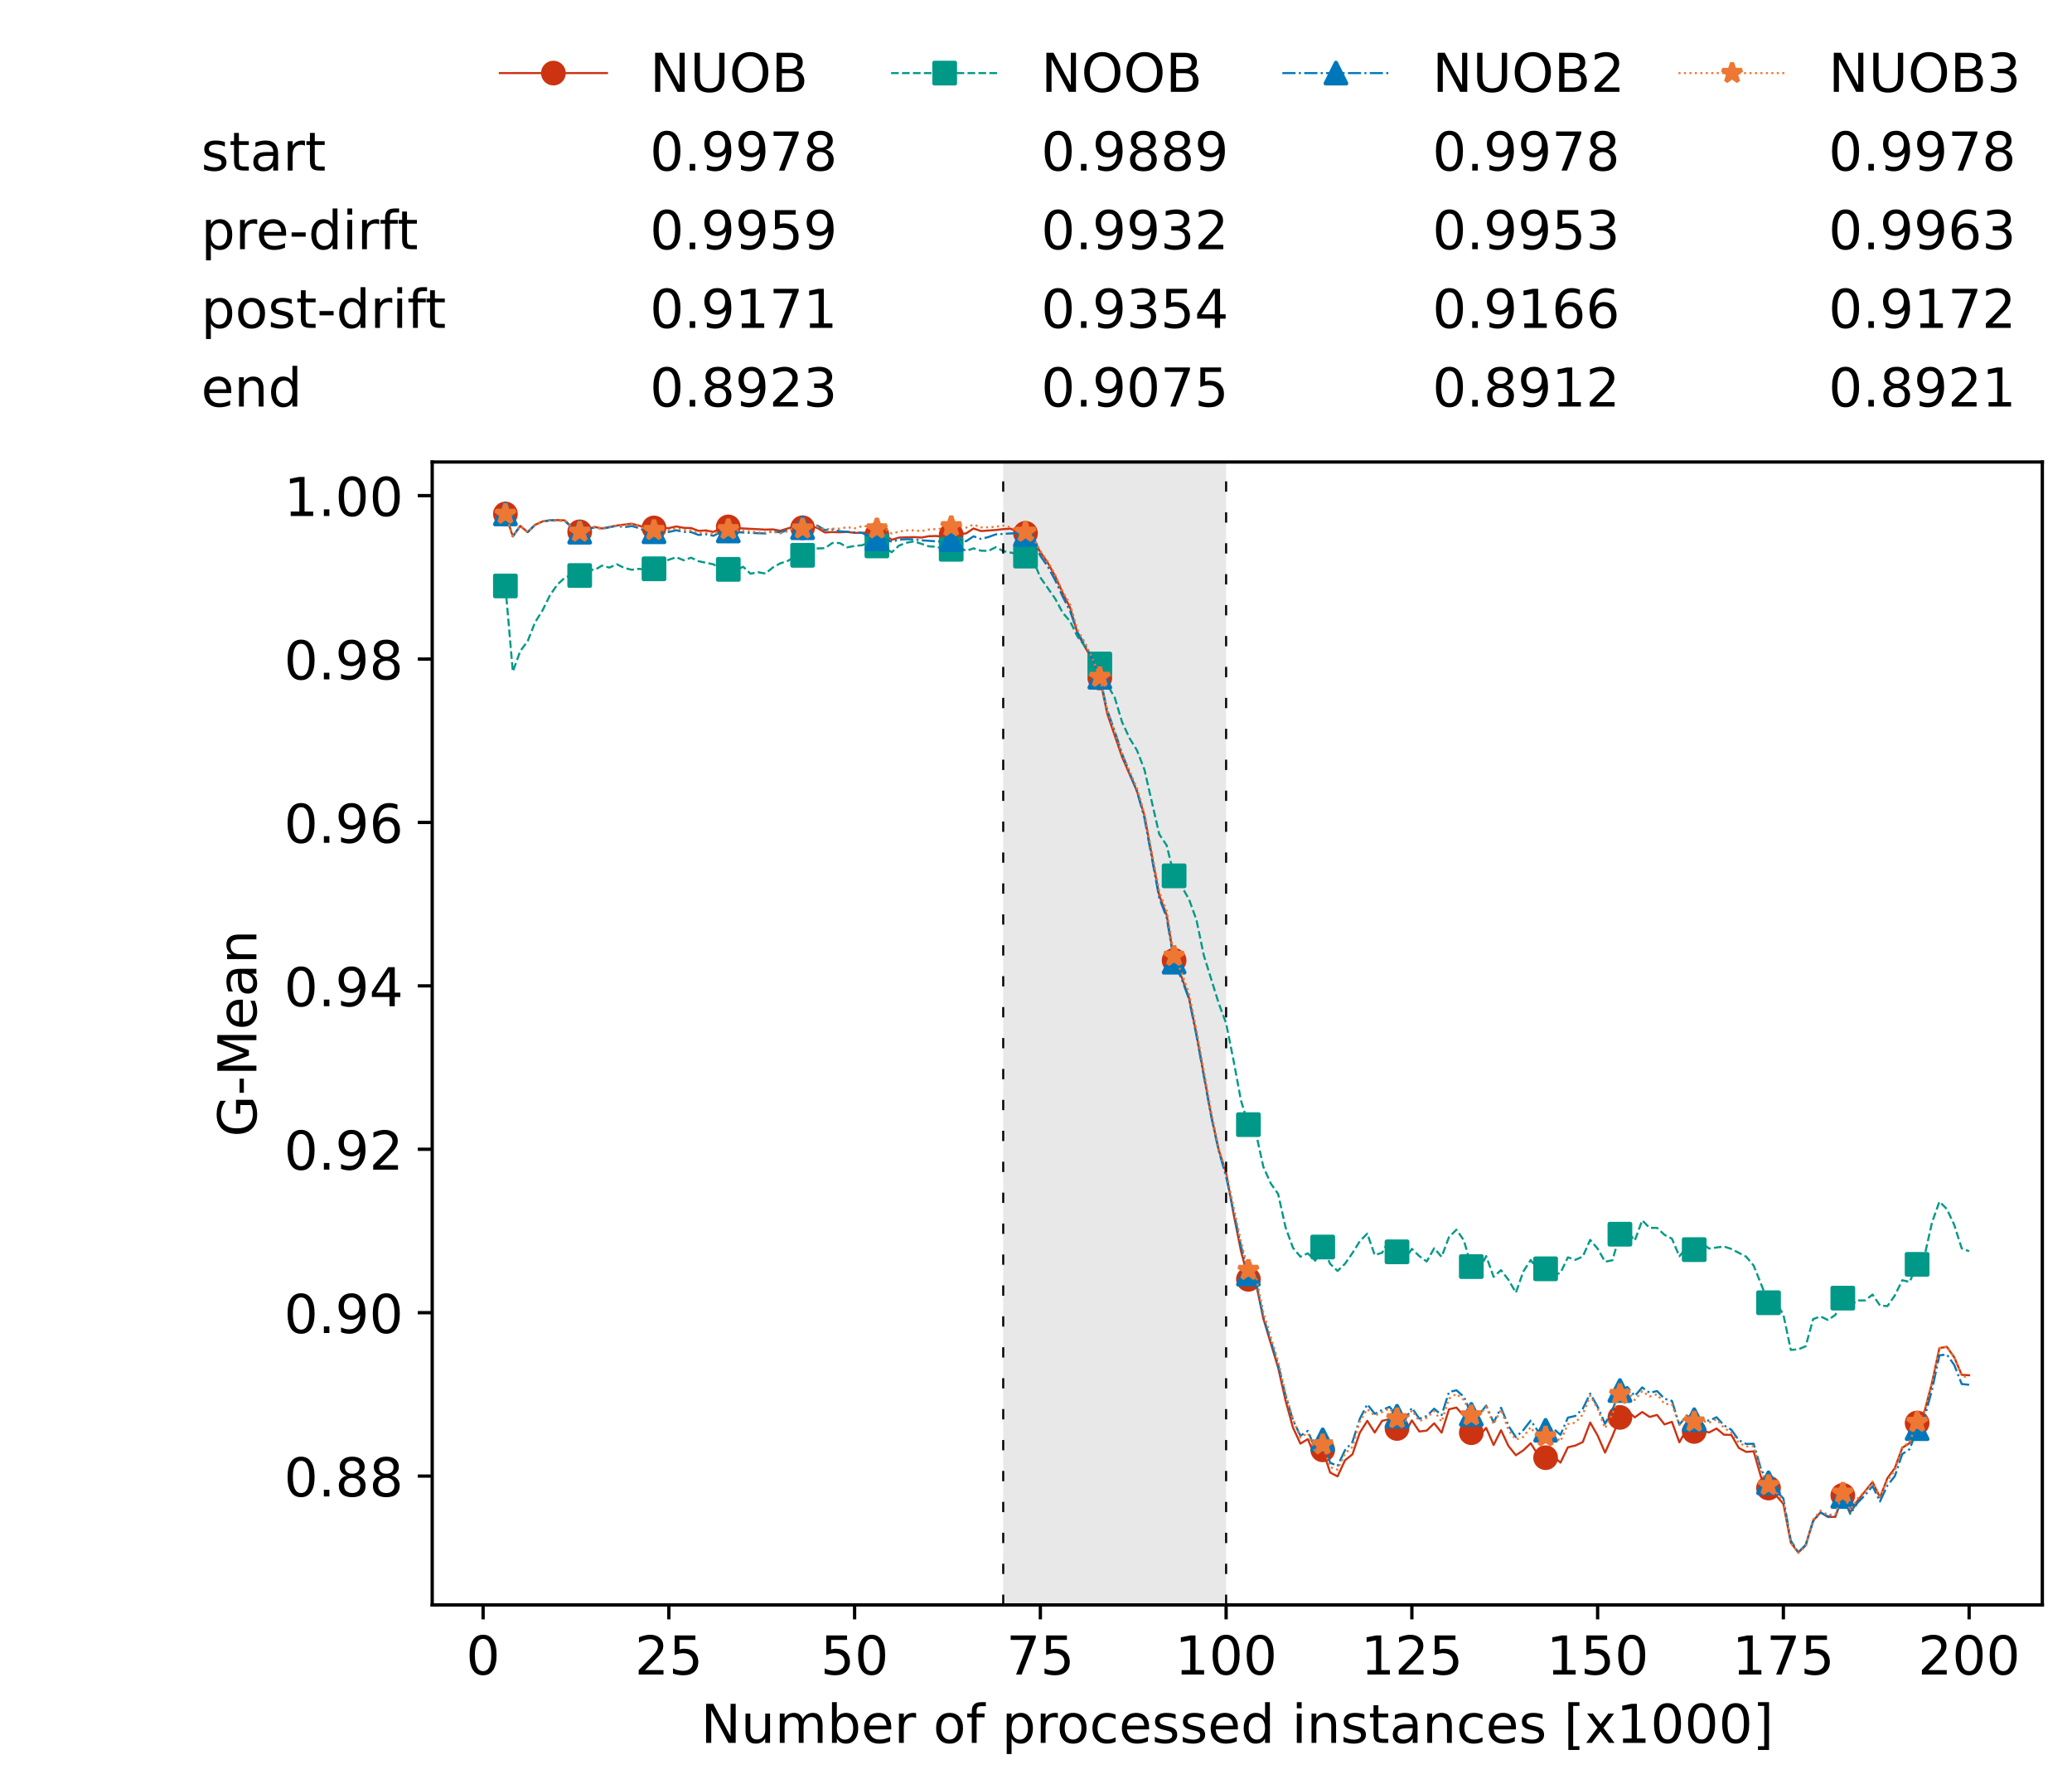<?xml version="1.0" encoding="utf-8" standalone="no"?>
<!DOCTYPE svg PUBLIC "-//W3C//DTD SVG 1.1//EN"
  "http://www.w3.org/Graphics/SVG/1.1/DTD/svg11.dtd">
<!-- Created with matplotlib (https://matplotlib.org/) -->
<svg height="432.615pt" version="1.1" viewBox="0 0 502.65 432.615" width="502.65pt" xmlns="http://www.w3.org/2000/svg" xmlns:xlink="http://www.w3.org/1999/xlink">
 <defs>
  <style type="text/css">*{stroke-linecap:butt;stroke-linejoin:round;}</style>
 </defs>
 <g id="figure_1">
  <g id="patch_1">
   <path d="M 0 432.615 
L 502.65 432.615 
L 502.65 0 
L 0 0 
z
" style="fill:#ffffff;"/>
  </g>
  <g id="axes_1">
   <g id="patch_2">
    <path d="M 104.85 389.252 
L 495.45 389.252 
L 495.45 112.052 
L 104.85 112.052 
z
" style="fill:#ffffff;"/>
   </g>
   <g id="patch_3">
    <path clip-path="url(#pc76b473924)" d="M 297.446 389.252 
L 297.446 112.052 
L 243.372 112.052 
L 243.372 389.252 
z
" style="fill:#d3d3d3;opacity:0.5;"/>
   </g>
   <g id="matplotlib.axis_1">
    <g id="xtick_1">
     <g id="line2d_1">
      <defs>
       <path d="M 0 0 
L 0 3.5 
" id="mc3d1c91b8e" style="stroke:#000000;stroke-width:0.8;"/>
      </defs>
      <g>
       <use style="stroke:#000000;stroke-width:0.8;" x="117.197" xlink:href="#mc3d1c91b8e" y="389.252"/>
      </g>
     </g>
     <g id="text_1">
      <!-- 0 -->
      <g transform="translate(113.061 406.13)scale(0.13 -0.13)">
       <defs>
        <path d="M 31.781 66.406 
Q 24.172 66.406 20.328 58.906 
Q 16.5 51.422 16.5 36.375 
Q 16.5 21.391 20.328 13.891 
Q 24.172 6.391 31.781 6.391 
Q 39.453 6.391 43.281 13.891 
Q 47.125 21.391 47.125 36.375 
Q 47.125 51.422 43.281 58.906 
Q 39.453 66.406 31.781 66.406 
z
M 31.781 74.219 
Q 44.047 74.219 50.516 64.516 
Q 56.984 54.828 56.984 36.375 
Q 56.984 17.969 50.516 8.266 
Q 44.047 -1.422 31.781 -1.422 
Q 19.531 -1.422 13.062 8.266 
Q 6.594 17.969 6.594 36.375 
Q 6.594 54.828 13.062 64.516 
Q 19.531 74.219 31.781 74.219 
z
" id="DejaVuSans-48"/>
       </defs>
       <use xlink:href="#DejaVuSans-48"/>
      </g>
     </g>
    </g>
    <g id="xtick_2">
     <g id="line2d_2">
      <g>
       <use style="stroke:#000000;stroke-width:0.8;" x="162.259" xlink:href="#mc3d1c91b8e" y="389.252"/>
      </g>
     </g>
     <g id="text_2">
      <!-- 25 -->
      <g transform="translate(153.988 406.13)scale(0.13 -0.13)">
       <defs>
        <path d="M 19.188 8.297 
L 53.609 8.297 
L 53.609 0 
L 7.328 0 
L 7.328 8.297 
Q 12.938 14.109 22.625 23.891 
Q 32.328 33.688 34.812 36.531 
Q 39.547 41.844 41.422 45.531 
Q 43.312 49.219 43.312 52.781 
Q 43.312 58.594 39.234 62.25 
Q 35.156 65.922 28.609 65.922 
Q 23.969 65.922 18.812 64.312 
Q 13.672 62.703 7.812 59.422 
L 7.812 69.391 
Q 13.766 71.781 18.938 73 
Q 24.125 74.219 28.422 74.219 
Q 39.75 74.219 46.484 68.547 
Q 53.219 62.891 53.219 53.422 
Q 53.219 48.922 51.531 44.891 
Q 49.859 40.875 45.406 35.406 
Q 44.188 33.984 37.641 27.219 
Q 31.109 20.453 19.188 8.297 
z
" id="DejaVuSans-50"/>
        <path d="M 10.797 72.906 
L 49.516 72.906 
L 49.516 64.594 
L 19.828 64.594 
L 19.828 46.734 
Q 21.969 47.469 24.109 47.828 
Q 26.266 48.188 28.422 48.188 
Q 40.625 48.188 47.75 41.5 
Q 54.891 34.812 54.891 23.391 
Q 54.891 11.625 47.562 5.094 
Q 40.234 -1.422 26.906 -1.422 
Q 22.312 -1.422 17.547 -0.641 
Q 12.797 0.141 7.719 1.703 
L 7.719 11.625 
Q 12.109 9.234 16.797 8.062 
Q 21.484 6.891 26.703 6.891 
Q 35.156 6.891 40.078 11.328 
Q 45.016 15.766 45.016 23.391 
Q 45.016 31 40.078 35.438 
Q 35.156 39.891 26.703 39.891 
Q 22.75 39.891 18.812 39.016 
Q 14.891 38.141 10.797 36.281 
z
" id="DejaVuSans-53"/>
       </defs>
       <use xlink:href="#DejaVuSans-50"/>
       <use x="63.623" xlink:href="#DejaVuSans-53"/>
      </g>
     </g>
    </g>
    <g id="xtick_3">
     <g id="line2d_3">
      <g>
       <use style="stroke:#000000;stroke-width:0.8;" x="207.322" xlink:href="#mc3d1c91b8e" y="389.252"/>
      </g>
     </g>
     <g id="text_3">
      <!-- 50 -->
      <g transform="translate(199.05 406.13)scale(0.13 -0.13)">
       <use xlink:href="#DejaVuSans-53"/>
       <use x="63.623" xlink:href="#DejaVuSans-48"/>
      </g>
     </g>
    </g>
    <g id="xtick_4">
     <g id="line2d_4">
      <g>
       <use style="stroke:#000000;stroke-width:0.8;" x="252.384" xlink:href="#mc3d1c91b8e" y="389.252"/>
      </g>
     </g>
     <g id="text_4">
      <!-- 75 -->
      <g transform="translate(244.113 406.13)scale(0.13 -0.13)">
       <defs>
        <path d="M 8.203 72.906 
L 55.078 72.906 
L 55.078 68.703 
L 28.609 0 
L 18.312 0 
L 43.219 64.594 
L 8.203 64.594 
z
" id="DejaVuSans-55"/>
       </defs>
       <use xlink:href="#DejaVuSans-55"/>
       <use x="63.623" xlink:href="#DejaVuSans-53"/>
      </g>
     </g>
    </g>
    <g id="xtick_5">
     <g id="line2d_5">
      <g>
       <use style="stroke:#000000;stroke-width:0.8;" x="297.446" xlink:href="#mc3d1c91b8e" y="389.252"/>
      </g>
     </g>
     <g id="text_5">
      <!-- 100 -->
      <g transform="translate(285.039 406.13)scale(0.13 -0.13)">
       <defs>
        <path d="M 12.406 8.297 
L 28.516 8.297 
L 28.516 63.922 
L 10.984 60.406 
L 10.984 69.391 
L 28.422 72.906 
L 38.281 72.906 
L 38.281 8.297 
L 54.391 8.297 
L 54.391 0 
L 12.406 0 
z
" id="DejaVuSans-49"/>
       </defs>
       <use xlink:href="#DejaVuSans-49"/>
       <use x="63.623" xlink:href="#DejaVuSans-48"/>
       <use x="127.246" xlink:href="#DejaVuSans-48"/>
      </g>
     </g>
    </g>
    <g id="xtick_6">
     <g id="line2d_6">
      <g>
       <use style="stroke:#000000;stroke-width:0.8;" x="342.509" xlink:href="#mc3d1c91b8e" y="389.252"/>
      </g>
     </g>
     <g id="text_6">
      <!-- 125 -->
      <g transform="translate(330.102 406.13)scale(0.13 -0.13)">
       <use xlink:href="#DejaVuSans-49"/>
       <use x="63.623" xlink:href="#DejaVuSans-50"/>
       <use x="127.246" xlink:href="#DejaVuSans-53"/>
      </g>
     </g>
    </g>
    <g id="xtick_7">
     <g id="line2d_7">
      <g>
       <use style="stroke:#000000;stroke-width:0.8;" x="387.571" xlink:href="#mc3d1c91b8e" y="389.252"/>
      </g>
     </g>
     <g id="text_7">
      <!-- 150 -->
      <g transform="translate(375.164 406.13)scale(0.13 -0.13)">
       <use xlink:href="#DejaVuSans-49"/>
       <use x="63.623" xlink:href="#DejaVuSans-53"/>
       <use x="127.246" xlink:href="#DejaVuSans-48"/>
      </g>
     </g>
    </g>
    <g id="xtick_8">
     <g id="line2d_8">
      <g>
       <use style="stroke:#000000;stroke-width:0.8;" x="432.633" xlink:href="#mc3d1c91b8e" y="389.252"/>
      </g>
     </g>
     <g id="text_8">
      <!-- 175 -->
      <g transform="translate(420.226 406.13)scale(0.13 -0.13)">
       <use xlink:href="#DejaVuSans-49"/>
       <use x="63.623" xlink:href="#DejaVuSans-55"/>
       <use x="127.246" xlink:href="#DejaVuSans-53"/>
      </g>
     </g>
    </g>
    <g id="xtick_9">
     <g id="line2d_9">
      <g>
       <use style="stroke:#000000;stroke-width:0.8;" x="477.695" xlink:href="#mc3d1c91b8e" y="389.252"/>
      </g>
     </g>
     <g id="text_9">
      <!-- 200 -->
      <g transform="translate(465.289 406.13)scale(0.13 -0.13)">
       <use xlink:href="#DejaVuSans-50"/>
       <use x="63.623" xlink:href="#DejaVuSans-48"/>
       <use x="127.246" xlink:href="#DejaVuSans-48"/>
      </g>
     </g>
    </g>
    <g id="text_10">
     <!-- Number of processed instances [x1000] -->
     <g transform="translate(170.025 422.711)scale(0.13 -0.13)">
      <defs>
       <path d="M 9.812 72.906 
L 23.094 72.906 
L 55.422 11.922 
L 55.422 72.906 
L 64.984 72.906 
L 64.984 0 
L 51.703 0 
L 19.391 60.984 
L 19.391 0 
L 9.812 0 
z
" id="DejaVuSans-78"/>
       <path d="M 8.5 21.578 
L 8.5 54.688 
L 17.484 54.688 
L 17.484 21.922 
Q 17.484 14.156 20.5 10.266 
Q 23.531 6.391 29.594 6.391 
Q 36.859 6.391 41.078 11.031 
Q 45.312 15.672 45.312 23.688 
L 45.312 54.688 
L 54.297 54.688 
L 54.297 0 
L 45.312 0 
L 45.312 8.406 
Q 42.047 3.422 37.719 1 
Q 33.406 -1.422 27.688 -1.422 
Q 18.266 -1.422 13.375 4.438 
Q 8.5 10.297 8.5 21.578 
z
M 31.109 56 
z
" id="DejaVuSans-117"/>
       <path d="M 52 44.188 
Q 55.375 50.25 60.062 53.125 
Q 64.75 56 71.094 56 
Q 79.641 56 84.281 50.016 
Q 88.922 44.047 88.922 33.016 
L 88.922 0 
L 79.891 0 
L 79.891 32.719 
Q 79.891 40.578 77.094 44.375 
Q 74.312 48.188 68.609 48.188 
Q 61.625 48.188 57.562 43.547 
Q 53.516 38.922 53.516 30.906 
L 53.516 0 
L 44.484 0 
L 44.484 32.719 
Q 44.484 40.625 41.703 44.406 
Q 38.922 48.188 33.109 48.188 
Q 26.219 48.188 22.156 43.531 
Q 18.109 38.875 18.109 30.906 
L 18.109 0 
L 9.078 0 
L 9.078 54.688 
L 18.109 54.688 
L 18.109 46.188 
Q 21.188 51.219 25.484 53.609 
Q 29.781 56 35.688 56 
Q 41.656 56 45.828 52.969 
Q 50 49.953 52 44.188 
z
" id="DejaVuSans-109"/>
       <path d="M 48.688 27.297 
Q 48.688 37.203 44.609 42.844 
Q 40.531 48.484 33.406 48.484 
Q 26.266 48.484 22.188 42.844 
Q 18.109 37.203 18.109 27.297 
Q 18.109 17.391 22.188 11.75 
Q 26.266 6.109 33.406 6.109 
Q 40.531 6.109 44.609 11.75 
Q 48.688 17.391 48.688 27.297 
z
M 18.109 46.391 
Q 20.953 51.266 25.266 53.625 
Q 29.594 56 35.594 56 
Q 45.562 56 51.781 48.094 
Q 58.016 40.188 58.016 27.297 
Q 58.016 14.406 51.781 6.484 
Q 45.562 -1.422 35.594 -1.422 
Q 29.594 -1.422 25.266 0.953 
Q 20.953 3.328 18.109 8.203 
L 18.109 0 
L 9.078 0 
L 9.078 75.984 
L 18.109 75.984 
z
" id="DejaVuSans-98"/>
       <path d="M 56.203 29.594 
L 56.203 25.203 
L 14.891 25.203 
Q 15.484 15.922 20.484 11.062 
Q 25.484 6.203 34.422 6.203 
Q 39.594 6.203 44.453 7.469 
Q 49.312 8.734 54.109 11.281 
L 54.109 2.781 
Q 49.266 0.734 44.188 -0.344 
Q 39.109 -1.422 33.891 -1.422 
Q 20.797 -1.422 13.156 6.188 
Q 5.516 13.812 5.516 26.812 
Q 5.516 40.234 12.766 48.109 
Q 20.016 56 32.328 56 
Q 43.359 56 49.781 48.891 
Q 56.203 41.797 56.203 29.594 
z
M 47.219 32.234 
Q 47.125 39.594 43.094 43.984 
Q 39.062 48.391 32.422 48.391 
Q 24.906 48.391 20.391 44.141 
Q 15.875 39.891 15.188 32.172 
z
" id="DejaVuSans-101"/>
       <path d="M 41.109 46.297 
Q 39.594 47.172 37.812 47.578 
Q 36.031 48 33.891 48 
Q 26.266 48 22.188 43.047 
Q 18.109 38.094 18.109 28.812 
L 18.109 0 
L 9.078 0 
L 9.078 54.688 
L 18.109 54.688 
L 18.109 46.188 
Q 20.953 51.172 25.484 53.578 
Q 30.031 56 36.531 56 
Q 37.453 56 38.578 55.875 
Q 39.703 55.766 41.062 55.516 
z
" id="DejaVuSans-114"/>
       <path id="DejaVuSans-32"/>
       <path d="M 30.609 48.391 
Q 23.391 48.391 19.188 42.75 
Q 14.984 37.109 14.984 27.297 
Q 14.984 17.484 19.156 11.844 
Q 23.344 6.203 30.609 6.203 
Q 37.797 6.203 41.984 11.859 
Q 46.188 17.531 46.188 27.297 
Q 46.188 37.016 41.984 42.703 
Q 37.797 48.391 30.609 48.391 
z
M 30.609 56 
Q 42.328 56 49.016 48.375 
Q 55.719 40.766 55.719 27.297 
Q 55.719 13.875 49.016 6.219 
Q 42.328 -1.422 30.609 -1.422 
Q 18.844 -1.422 12.172 6.219 
Q 5.516 13.875 5.516 27.297 
Q 5.516 40.766 12.172 48.375 
Q 18.844 56 30.609 56 
z
" id="DejaVuSans-111"/>
       <path d="M 37.109 75.984 
L 37.109 68.5 
L 28.516 68.5 
Q 23.688 68.5 21.797 66.547 
Q 19.922 64.594 19.922 59.516 
L 19.922 54.688 
L 34.719 54.688 
L 34.719 47.703 
L 19.922 47.703 
L 19.922 0 
L 10.891 0 
L 10.891 47.703 
L 2.297 47.703 
L 2.297 54.688 
L 10.891 54.688 
L 10.891 58.5 
Q 10.891 67.625 15.141 71.797 
Q 19.391 75.984 28.609 75.984 
z
" id="DejaVuSans-102"/>
       <path d="M 18.109 8.203 
L 18.109 -20.797 
L 9.078 -20.797 
L 9.078 54.688 
L 18.109 54.688 
L 18.109 46.391 
Q 20.953 51.266 25.266 53.625 
Q 29.594 56 35.594 56 
Q 45.562 56 51.781 48.094 
Q 58.016 40.188 58.016 27.297 
Q 58.016 14.406 51.781 6.484 
Q 45.562 -1.422 35.594 -1.422 
Q 29.594 -1.422 25.266 0.953 
Q 20.953 3.328 18.109 8.203 
z
M 48.688 27.297 
Q 48.688 37.203 44.609 42.844 
Q 40.531 48.484 33.406 48.484 
Q 26.266 48.484 22.188 42.844 
Q 18.109 37.203 18.109 27.297 
Q 18.109 17.391 22.188 11.75 
Q 26.266 6.109 33.406 6.109 
Q 40.531 6.109 44.609 11.75 
Q 48.688 17.391 48.688 27.297 
z
" id="DejaVuSans-112"/>
       <path d="M 48.781 52.594 
L 48.781 44.188 
Q 44.969 46.297 41.141 47.344 
Q 37.312 48.391 33.406 48.391 
Q 24.656 48.391 19.812 42.844 
Q 14.984 37.312 14.984 27.297 
Q 14.984 17.281 19.812 11.734 
Q 24.656 6.203 33.406 6.203 
Q 37.312 6.203 41.141 7.25 
Q 44.969 8.297 48.781 10.406 
L 48.781 2.094 
Q 45.016 0.344 40.984 -0.531 
Q 36.969 -1.422 32.422 -1.422 
Q 20.062 -1.422 12.781 6.344 
Q 5.516 14.109 5.516 27.297 
Q 5.516 40.672 12.859 48.328 
Q 20.219 56 33.016 56 
Q 37.156 56 41.109 55.141 
Q 45.062 54.297 48.781 52.594 
z
" id="DejaVuSans-99"/>
       <path d="M 44.281 53.078 
L 44.281 44.578 
Q 40.484 46.531 36.375 47.5 
Q 32.281 48.484 27.875 48.484 
Q 21.188 48.484 17.844 46.438 
Q 14.5 44.391 14.5 40.281 
Q 14.5 37.156 16.891 35.375 
Q 19.281 33.594 26.516 31.984 
L 29.594 31.297 
Q 39.156 29.25 43.188 25.516 
Q 47.219 21.781 47.219 15.094 
Q 47.219 7.469 41.188 3.016 
Q 35.156 -1.422 24.609 -1.422 
Q 20.219 -1.422 15.453 -0.562 
Q 10.688 0.297 5.422 2 
L 5.422 11.281 
Q 10.406 8.688 15.234 7.391 
Q 20.062 6.109 24.812 6.109 
Q 31.156 6.109 34.562 8.281 
Q 37.984 10.453 37.984 14.406 
Q 37.984 18.062 35.516 20.016 
Q 33.062 21.969 24.703 23.781 
L 21.578 24.516 
Q 13.234 26.266 9.516 29.906 
Q 5.812 33.547 5.812 39.891 
Q 5.812 47.609 11.281 51.797 
Q 16.75 56 26.812 56 
Q 31.781 56 36.172 55.266 
Q 40.578 54.547 44.281 53.078 
z
" id="DejaVuSans-115"/>
       <path d="M 45.406 46.391 
L 45.406 75.984 
L 54.391 75.984 
L 54.391 0 
L 45.406 0 
L 45.406 8.203 
Q 42.578 3.328 38.25 0.953 
Q 33.938 -1.422 27.875 -1.422 
Q 17.969 -1.422 11.734 6.484 
Q 5.516 14.406 5.516 27.297 
Q 5.516 40.188 11.734 48.094 
Q 17.969 56 27.875 56 
Q 33.938 56 38.25 53.625 
Q 42.578 51.266 45.406 46.391 
z
M 14.797 27.297 
Q 14.797 17.391 18.875 11.75 
Q 22.953 6.109 30.078 6.109 
Q 37.203 6.109 41.297 11.75 
Q 45.406 17.391 45.406 27.297 
Q 45.406 37.203 41.297 42.844 
Q 37.203 48.484 30.078 48.484 
Q 22.953 48.484 18.875 42.844 
Q 14.797 37.203 14.797 27.297 
z
" id="DejaVuSans-100"/>
       <path d="M 9.422 54.688 
L 18.406 54.688 
L 18.406 0 
L 9.422 0 
z
M 9.422 75.984 
L 18.406 75.984 
L 18.406 64.594 
L 9.422 64.594 
z
" id="DejaVuSans-105"/>
       <path d="M 54.891 33.016 
L 54.891 0 
L 45.906 0 
L 45.906 32.719 
Q 45.906 40.484 42.875 44.328 
Q 39.844 48.188 33.797 48.188 
Q 26.516 48.188 22.312 43.547 
Q 18.109 38.922 18.109 30.906 
L 18.109 0 
L 9.078 0 
L 9.078 54.688 
L 18.109 54.688 
L 18.109 46.188 
Q 21.344 51.125 25.703 53.562 
Q 30.078 56 35.797 56 
Q 45.219 56 50.047 50.172 
Q 54.891 44.344 54.891 33.016 
z
" id="DejaVuSans-110"/>
       <path d="M 18.312 70.219 
L 18.312 54.688 
L 36.812 54.688 
L 36.812 47.703 
L 18.312 47.703 
L 18.312 18.016 
Q 18.312 11.328 20.141 9.422 
Q 21.969 7.516 27.594 7.516 
L 36.812 7.516 
L 36.812 0 
L 27.594 0 
Q 17.188 0 13.234 3.875 
Q 9.281 7.766 9.281 18.016 
L 9.281 47.703 
L 2.688 47.703 
L 2.688 54.688 
L 9.281 54.688 
L 9.281 70.219 
z
" id="DejaVuSans-116"/>
       <path d="M 34.281 27.484 
Q 23.391 27.484 19.188 25 
Q 14.984 22.516 14.984 16.5 
Q 14.984 11.719 18.141 8.906 
Q 21.297 6.109 26.703 6.109 
Q 34.188 6.109 38.703 11.406 
Q 43.219 16.703 43.219 25.484 
L 43.219 27.484 
z
M 52.203 31.203 
L 52.203 0 
L 43.219 0 
L 43.219 8.297 
Q 40.141 3.328 35.547 0.953 
Q 30.953 -1.422 24.312 -1.422 
Q 15.922 -1.422 10.953 3.297 
Q 6 8.016 6 15.922 
Q 6 25.141 12.172 29.828 
Q 18.359 34.516 30.609 34.516 
L 43.219 34.516 
L 43.219 35.406 
Q 43.219 41.609 39.141 45 
Q 35.062 48.391 27.688 48.391 
Q 23 48.391 18.547 47.266 
Q 14.109 46.141 10.016 43.891 
L 10.016 52.203 
Q 14.938 54.109 19.578 55.047 
Q 24.219 56 28.609 56 
Q 40.484 56 46.344 49.844 
Q 52.203 43.703 52.203 31.203 
z
" id="DejaVuSans-97"/>
       <path d="M 8.594 75.984 
L 29.297 75.984 
L 29.297 69 
L 17.578 69 
L 17.578 -6.203 
L 29.297 -6.203 
L 29.297 -13.188 
L 8.594 -13.188 
z
" id="DejaVuSans-91"/>
       <path d="M 54.891 54.688 
L 35.109 28.078 
L 55.906 0 
L 45.312 0 
L 29.391 21.484 
L 13.484 0 
L 2.875 0 
L 24.125 28.609 
L 4.688 54.688 
L 15.281 54.688 
L 29.781 35.203 
L 44.281 54.688 
z
" id="DejaVuSans-120"/>
       <path d="M 30.422 75.984 
L 30.422 -13.188 
L 9.719 -13.188 
L 9.719 -6.203 
L 21.391 -6.203 
L 21.391 69 
L 9.719 69 
L 9.719 75.984 
z
" id="DejaVuSans-93"/>
      </defs>
      <use xlink:href="#DejaVuSans-78"/>
      <use x="74.805" xlink:href="#DejaVuSans-117"/>
      <use x="138.184" xlink:href="#DejaVuSans-109"/>
      <use x="235.596" xlink:href="#DejaVuSans-98"/>
      <use x="299.072" xlink:href="#DejaVuSans-101"/>
      <use x="360.596" xlink:href="#DejaVuSans-114"/>
      <use x="401.709" xlink:href="#DejaVuSans-32"/>
      <use x="433.496" xlink:href="#DejaVuSans-111"/>
      <use x="494.678" xlink:href="#DejaVuSans-102"/>
      <use x="529.883" xlink:href="#DejaVuSans-32"/>
      <use x="561.67" xlink:href="#DejaVuSans-112"/>
      <use x="625.146" xlink:href="#DejaVuSans-114"/>
      <use x="664.01" xlink:href="#DejaVuSans-111"/>
      <use x="725.191" xlink:href="#DejaVuSans-99"/>
      <use x="780.172" xlink:href="#DejaVuSans-101"/>
      <use x="841.695" xlink:href="#DejaVuSans-115"/>
      <use x="893.795" xlink:href="#DejaVuSans-115"/>
      <use x="945.895" xlink:href="#DejaVuSans-101"/>
      <use x="1007.418" xlink:href="#DejaVuSans-100"/>
      <use x="1070.895" xlink:href="#DejaVuSans-32"/>
      <use x="1102.682" xlink:href="#DejaVuSans-105"/>
      <use x="1130.465" xlink:href="#DejaVuSans-110"/>
      <use x="1193.844" xlink:href="#DejaVuSans-115"/>
      <use x="1245.943" xlink:href="#DejaVuSans-116"/>
      <use x="1285.152" xlink:href="#DejaVuSans-97"/>
      <use x="1346.432" xlink:href="#DejaVuSans-110"/>
      <use x="1409.811" xlink:href="#DejaVuSans-99"/>
      <use x="1464.791" xlink:href="#DejaVuSans-101"/>
      <use x="1526.314" xlink:href="#DejaVuSans-115"/>
      <use x="1578.414" xlink:href="#DejaVuSans-32"/>
      <use x="1610.201" xlink:href="#DejaVuSans-91"/>
      <use x="1649.215" xlink:href="#DejaVuSans-120"/>
      <use x="1708.395" xlink:href="#DejaVuSans-49"/>
      <use x="1772.018" xlink:href="#DejaVuSans-48"/>
      <use x="1835.641" xlink:href="#DejaVuSans-48"/>
      <use x="1899.264" xlink:href="#DejaVuSans-48"/>
      <use x="1962.887" xlink:href="#DejaVuSans-93"/>
     </g>
    </g>
   </g>
   <g id="matplotlib.axis_2">
    <g id="ytick_1">
     <g id="line2d_10">
      <defs>
       <path d="M 0 0 
L -3.5 0 
" id="m5be0aa140e" style="stroke:#000000;stroke-width:0.8;"/>
      </defs>
      <g>
       <use style="stroke:#000000;stroke-width:0.8;" x="104.85" xlink:href="#m5be0aa140e" y="358"/>
      </g>
     </g>
     <g id="text_11">
      <!-- 0.88 -->
      <g transform="translate(68.905 362.939)scale(0.13 -0.13)">
       <defs>
        <path d="M 10.688 12.406 
L 21 12.406 
L 21 0 
L 10.688 0 
z
" id="DejaVuSans-46"/>
        <path d="M 31.781 34.625 
Q 24.75 34.625 20.719 30.859 
Q 16.703 27.094 16.703 20.516 
Q 16.703 13.922 20.719 10.156 
Q 24.75 6.391 31.781 6.391 
Q 38.812 6.391 42.859 10.172 
Q 46.922 13.969 46.922 20.516 
Q 46.922 27.094 42.891 30.859 
Q 38.875 34.625 31.781 34.625 
z
M 21.922 38.812 
Q 15.578 40.375 12.031 44.719 
Q 8.5 49.078 8.5 55.328 
Q 8.5 64.062 14.719 69.141 
Q 20.953 74.219 31.781 74.219 
Q 42.672 74.219 48.875 69.141 
Q 55.078 64.062 55.078 55.328 
Q 55.078 49.078 51.531 44.719 
Q 48 40.375 41.703 38.812 
Q 48.828 37.156 52.797 32.312 
Q 56.781 27.484 56.781 20.516 
Q 56.781 9.906 50.312 4.234 
Q 43.844 -1.422 31.781 -1.422 
Q 19.734 -1.422 13.25 4.234 
Q 6.781 9.906 6.781 20.516 
Q 6.781 27.484 10.781 32.312 
Q 14.797 37.156 21.922 38.812 
z
M 18.312 54.391 
Q 18.312 48.734 21.844 45.562 
Q 25.391 42.391 31.781 42.391 
Q 38.141 42.391 41.719 45.562 
Q 45.312 48.734 45.312 54.391 
Q 45.312 60.062 41.719 63.234 
Q 38.141 66.406 31.781 66.406 
Q 25.391 66.406 21.844 63.234 
Q 18.312 60.062 18.312 54.391 
z
" id="DejaVuSans-56"/>
       </defs>
       <use xlink:href="#DejaVuSans-48"/>
       <use x="63.623" xlink:href="#DejaVuSans-46"/>
       <use x="95.41" xlink:href="#DejaVuSans-56"/>
       <use x="159.033" xlink:href="#DejaVuSans-56"/>
      </g>
     </g>
    </g>
    <g id="ytick_2">
     <g id="line2d_11">
      <g>
       <use style="stroke:#000000;stroke-width:0.8;" x="104.85" xlink:href="#m5be0aa140e" y="318.368"/>
      </g>
     </g>
     <g id="text_12">
      <!-- 0.90 -->
      <g transform="translate(68.905 323.307)scale(0.13 -0.13)">
       <defs>
        <path d="M 10.984 1.516 
L 10.984 10.5 
Q 14.703 8.734 18.5 7.812 
Q 22.312 6.891 25.984 6.891 
Q 35.75 6.891 40.891 13.453 
Q 46.047 20.016 46.781 33.406 
Q 43.953 29.203 39.594 26.953 
Q 35.25 24.703 29.984 24.703 
Q 19.047 24.703 12.672 31.312 
Q 6.297 37.938 6.297 49.422 
Q 6.297 60.641 12.938 67.422 
Q 19.578 74.219 30.609 74.219 
Q 43.266 74.219 49.922 64.516 
Q 56.594 54.828 56.594 36.375 
Q 56.594 19.141 48.406 8.859 
Q 40.234 -1.422 26.422 -1.422 
Q 22.703 -1.422 18.891 -0.688 
Q 15.094 0.047 10.984 1.516 
z
M 30.609 32.422 
Q 37.25 32.422 41.125 36.953 
Q 45.016 41.5 45.016 49.422 
Q 45.016 57.281 41.125 61.844 
Q 37.25 66.406 30.609 66.406 
Q 23.969 66.406 20.094 61.844 
Q 16.219 57.281 16.219 49.422 
Q 16.219 41.5 20.094 36.953 
Q 23.969 32.422 30.609 32.422 
z
" id="DejaVuSans-57"/>
       </defs>
       <use xlink:href="#DejaVuSans-48"/>
       <use x="63.623" xlink:href="#DejaVuSans-46"/>
       <use x="95.41" xlink:href="#DejaVuSans-57"/>
       <use x="159.033" xlink:href="#DejaVuSans-48"/>
      </g>
     </g>
    </g>
    <g id="ytick_3">
     <g id="line2d_12">
      <g>
       <use style="stroke:#000000;stroke-width:0.8;" x="104.85" xlink:href="#m5be0aa140e" y="278.737"/>
      </g>
     </g>
     <g id="text_13">
      <!-- 0.92 -->
      <g transform="translate(68.905 283.676)scale(0.13 -0.13)">
       <use xlink:href="#DejaVuSans-48"/>
       <use x="63.623" xlink:href="#DejaVuSans-46"/>
       <use x="95.41" xlink:href="#DejaVuSans-57"/>
       <use x="159.033" xlink:href="#DejaVuSans-50"/>
      </g>
     </g>
    </g>
    <g id="ytick_4">
     <g id="line2d_13">
      <g>
       <use style="stroke:#000000;stroke-width:0.8;" x="104.85" xlink:href="#m5be0aa140e" y="239.105"/>
      </g>
     </g>
     <g id="text_14">
      <!-- 0.94 -->
      <g transform="translate(68.905 244.044)scale(0.13 -0.13)">
       <defs>
        <path d="M 37.797 64.312 
L 12.891 25.391 
L 37.797 25.391 
z
M 35.203 72.906 
L 47.609 72.906 
L 47.609 25.391 
L 58.016 25.391 
L 58.016 17.188 
L 47.609 17.188 
L 47.609 0 
L 37.797 0 
L 37.797 17.188 
L 4.891 17.188 
L 4.891 26.703 
z
" id="DejaVuSans-52"/>
       </defs>
       <use xlink:href="#DejaVuSans-48"/>
       <use x="63.623" xlink:href="#DejaVuSans-46"/>
       <use x="95.41" xlink:href="#DejaVuSans-57"/>
       <use x="159.033" xlink:href="#DejaVuSans-52"/>
      </g>
     </g>
    </g>
    <g id="ytick_5">
     <g id="line2d_14">
      <g>
       <use style="stroke:#000000;stroke-width:0.8;" x="104.85" xlink:href="#m5be0aa140e" y="199.473"/>
      </g>
     </g>
     <g id="text_15">
      <!-- 0.96 -->
      <g transform="translate(68.905 204.412)scale(0.13 -0.13)">
       <defs>
        <path d="M 33.016 40.375 
Q 26.375 40.375 22.484 35.828 
Q 18.609 31.297 18.609 23.391 
Q 18.609 15.531 22.484 10.953 
Q 26.375 6.391 33.016 6.391 
Q 39.656 6.391 43.531 10.953 
Q 47.406 15.531 47.406 23.391 
Q 47.406 31.297 43.531 35.828 
Q 39.656 40.375 33.016 40.375 
z
M 52.594 71.297 
L 52.594 62.312 
Q 48.875 64.062 45.094 64.984 
Q 41.312 65.922 37.594 65.922 
Q 27.828 65.922 22.672 59.328 
Q 17.531 52.734 16.797 39.406 
Q 19.672 43.656 24.016 45.922 
Q 28.375 48.188 33.594 48.188 
Q 44.578 48.188 50.953 41.516 
Q 57.328 34.859 57.328 23.391 
Q 57.328 12.156 50.688 5.359 
Q 44.047 -1.422 33.016 -1.422 
Q 20.359 -1.422 13.672 8.266 
Q 6.984 17.969 6.984 36.375 
Q 6.984 53.656 15.188 63.938 
Q 23.391 74.219 37.203 74.219 
Q 40.922 74.219 44.703 73.484 
Q 48.484 72.75 52.594 71.297 
z
" id="DejaVuSans-54"/>
       </defs>
       <use xlink:href="#DejaVuSans-48"/>
       <use x="63.623" xlink:href="#DejaVuSans-46"/>
       <use x="95.41" xlink:href="#DejaVuSans-57"/>
       <use x="159.033" xlink:href="#DejaVuSans-54"/>
      </g>
     </g>
    </g>
    <g id="ytick_6">
     <g id="line2d_15">
      <g>
       <use style="stroke:#000000;stroke-width:0.8;" x="104.85" xlink:href="#m5be0aa140e" y="159.841"/>
      </g>
     </g>
     <g id="text_16">
      <!-- 0.98 -->
      <g transform="translate(68.905 164.78)scale(0.13 -0.13)">
       <use xlink:href="#DejaVuSans-48"/>
       <use x="63.623" xlink:href="#DejaVuSans-46"/>
       <use x="95.41" xlink:href="#DejaVuSans-57"/>
       <use x="159.033" xlink:href="#DejaVuSans-56"/>
      </g>
     </g>
    </g>
    <g id="ytick_7">
     <g id="line2d_16">
      <g>
       <use style="stroke:#000000;stroke-width:0.8;" x="104.85" xlink:href="#m5be0aa140e" y="120.209"/>
      </g>
     </g>
     <g id="text_17">
      <!-- 1.00 -->
      <g transform="translate(68.905 125.148)scale(0.13 -0.13)">
       <use xlink:href="#DejaVuSans-49"/>
       <use x="63.623" xlink:href="#DejaVuSans-46"/>
       <use x="95.41" xlink:href="#DejaVuSans-48"/>
       <use x="159.033" xlink:href="#DejaVuSans-48"/>
      </g>
     </g>
    </g>
    <g id="text_18">
     <!-- G-Mean -->
     <g transform="translate(62.201 275.744)rotate(-90)scale(0.13 -0.13)">
      <defs>
       <path d="M 59.516 10.406 
L 59.516 29.984 
L 43.406 29.984 
L 43.406 38.094 
L 69.281 38.094 
L 69.281 6.781 
Q 63.578 2.734 56.688 0.656 
Q 49.812 -1.422 42 -1.422 
Q 24.906 -1.422 15.25 8.562 
Q 5.609 18.562 5.609 36.375 
Q 5.609 54.25 15.25 64.234 
Q 24.906 74.219 42 74.219 
Q 49.125 74.219 55.547 72.453 
Q 61.969 70.703 67.391 67.281 
L 67.391 56.781 
Q 61.922 61.422 55.766 63.766 
Q 49.609 66.109 42.828 66.109 
Q 29.438 66.109 22.719 58.641 
Q 16.016 51.172 16.016 36.375 
Q 16.016 21.625 22.719 14.156 
Q 29.438 6.688 42.828 6.688 
Q 48.047 6.688 52.141 7.594 
Q 56.25 8.5 59.516 10.406 
z
" id="DejaVuSans-71"/>
       <path d="M 4.891 31.391 
L 31.203 31.391 
L 31.203 23.391 
L 4.891 23.391 
z
" id="DejaVuSans-45"/>
       <path d="M 9.812 72.906 
L 24.516 72.906 
L 43.109 23.297 
L 61.812 72.906 
L 76.516 72.906 
L 76.516 0 
L 66.891 0 
L 66.891 64.016 
L 48.094 14.016 
L 38.188 14.016 
L 19.391 64.016 
L 19.391 0 
L 9.812 0 
z
" id="DejaVuSans-77"/>
      </defs>
      <use xlink:href="#DejaVuSans-71"/>
      <use x="77.49" xlink:href="#DejaVuSans-45"/>
      <use x="113.574" xlink:href="#DejaVuSans-77"/>
      <use x="199.854" xlink:href="#DejaVuSans-101"/>
      <use x="261.377" xlink:href="#DejaVuSans-97"/>
      <use x="322.656" xlink:href="#DejaVuSans-110"/>
     </g>
    </g>
   </g>
   <g id="line2d_17"/>
   <g id="line2d_18"/>
   <g id="line2d_19"/>
   <g id="line2d_20"/>
   <g id="line2d_21"/>
   <g id="line2d_22">
    <path clip-path="url(#pc76b473924)" d="M 122.605 124.652 
L 124.407 130.101 
L 126.21 127.544 
L 128.012 129.058 
L 129.815 127.288 
L 131.617 126.47 
L 133.419 126.198 
L 135.222 126.141 
L 137.024 126.214 
L 138.827 127.95 
L 140.629 128.982 
L 144.234 127.801 
L 146.037 128.171 
L 149.642 127.453 
L 153.247 127.017 
L 156.852 127.996 
L 162.259 128.081 
L 164.062 127.686 
L 165.864 128.015 
L 167.667 128.071 
L 169.469 128.758 
L 171.272 128.647 
L 173.074 129.007 
L 174.877 128.114 
L 176.679 127.797 
L 178.482 128.075 
L 185.692 128.449 
L 187.494 128.392 
L 189.297 128.722 
L 192.902 127.61 
L 194.704 128.002 
L 196.507 127.536 
L 198.309 128.06 
L 200.112 129.149 
L 201.914 129.04 
L 203.717 129.097 
L 205.519 129.018 
L 207.322 129.241 
L 210.927 129.189 
L 212.729 129.711 
L 214.532 129.708 
L 216.334 130.9 
L 218.137 130.379 
L 221.742 130.267 
L 223.544 130.376 
L 225.347 130.049 
L 227.149 129.994 
L 228.952 130.252 
L 230.754 129.697 
L 232.557 129.474 
L 234.359 129.37 
L 236.162 128.175 
L 237.964 128.795 
L 241.569 128.548 
L 243.372 128.326 
L 245.174 128.226 
L 246.976 128.993 
L 248.779 129.342 
L 250.581 130.671 
L 252.384 133.925 
L 254.186 136.512 
L 255.989 139.789 
L 257.791 143.781 
L 259.594 147.372 
L 261.396 153.634 
L 263.199 156.918 
L 265.001 159.961 
L 266.804 164.43 
L 268.606 173.082 
L 272.211 183.604 
L 275.816 191.88 
L 277.619 197.781 
L 281.224 217.151 
L 283.026 221.931 
L 284.829 232.926 
L 286.631 236.926 
L 288.434 241.993 
L 290.236 250.746 
L 293.841 270.652 
L 295.644 278.894 
L 297.446 284.483 
L 299.249 294.407 
L 301.051 303.432 
L 302.854 310.281 
L 304.656 311.04 
L 306.459 319.745 
L 310.064 331.704 
L 311.866 339.702 
L 313.669 346.236 
L 315.471 350.132 
L 317.274 349.026 
L 319.076 353.431 
L 320.879 351.638 
L 322.681 357.142 
L 324.484 358.068 
L 326.286 354.18 
L 328.089 352.732 
L 329.891 347.443 
L 331.694 344.598 
L 333.496 347.438 
L 335.299 344.607 
L 337.101 344.166 
L 338.904 346.452 
L 340.706 347.688 
L 342.509 344.498 
L 344.311 347.189 
L 346.114 346.971 
L 347.916 345.193 
L 349.719 347.468 
L 351.521 341.803 
L 353.324 341.38 
L 355.126 343.433 
L 356.928 347.478 
L 358.731 348.34 
L 360.533 346.321 
L 362.336 350.465 
L 364.138 346.872 
L 365.941 350.697 
L 367.743 352.945 
L 369.546 351.755 
L 371.348 350.034 
L 373.151 352.935 
L 374.953 353.537 
L 376.756 353.109 
L 378.558 354.739 
L 380.361 351.017 
L 382.163 350.598 
L 383.966 349.75 
L 385.768 345.011 
L 387.571 348.155 
L 389.373 352.309 
L 391.176 348.273 
L 392.978 343.772 
L 394.781 342.18 
L 396.583 343.756 
L 398.386 342.46 
L 400.188 343.659 
L 401.991 343.169 
L 403.793 345.468 
L 405.596 344.844 
L 407.398 349.813 
L 409.201 346.576 
L 411.003 347.177 
L 412.806 346.864 
L 414.608 347.429 
L 416.411 346.461 
L 418.213 347.96 
L 420.016 348.023 
L 421.818 351.166 
L 423.621 352.14 
L 425.423 351.997 
L 427.226 358.303 
L 429.028 360.898 
L 430.831 362.641 
L 432.633 364.757 
L 434.436 374.148 
L 436.238 376.521 
L 438.041 374.829 
L 439.843 368.843 
L 441.646 366.797 
L 443.448 367.929 
L 445.251 367.892 
L 447.053 362.671 
L 448.856 366.789 
L 450.658 363.915 
L 454.263 359.432 
L 456.066 363.179 
L 457.868 358.517 
L 459.671 356.071 
L 461.473 351.145 
L 463.276 349.986 
L 465.078 345.124 
L 466.881 342.301 
L 468.683 335.392 
L 470.485 326.952 
L 472.288 326.658 
L 474.09 329.194 
L 475.893 333.451 
L 477.695 333.544 
L 477.695 333.544 
" style="fill:none;stroke:#cc3311;stroke-linecap:square;stroke-width:0.5;"/>
    <defs>
     <path d="M 0 2.5 
C 0.663 2.5 1.299 2.237 1.768 1.768 
C 2.237 1.299 2.5 0.663 2.5 0 
C 2.5 -0.663 2.237 -1.299 1.768 -1.768 
C 1.299 -2.237 0.663 -2.5 0 -2.5 
C -0.663 -2.5 -1.299 -2.237 -1.768 -1.768 
C -2.237 -1.299 -2.5 -0.663 -2.5 0 
C -2.5 0.663 -2.237 1.299 -1.768 1.768 
C -1.299 2.237 -0.663 2.5 0 2.5 
z
" id="mb40281a8cb" style="stroke:#cc3311;"/>
    </defs>
    <g clip-path="url(#pc76b473924)">
     <use style="fill:#cc3311;stroke:#cc3311;" x="122.605" xlink:href="#mb40281a8cb" y="124.652"/>
     <use style="fill:#cc3311;stroke:#cc3311;" x="140.629" xlink:href="#mb40281a8cb" y="128.982"/>
     <use style="fill:#cc3311;stroke:#cc3311;" x="158.654" xlink:href="#mb40281a8cb" y="128.047"/>
     <use style="fill:#cc3311;stroke:#cc3311;" x="176.679" xlink:href="#mb40281a8cb" y="127.797"/>
     <use style="fill:#cc3311;stroke:#cc3311;" x="194.704" xlink:href="#mb40281a8cb" y="128.002"/>
     <use style="fill:#cc3311;stroke:#cc3311;" x="212.729" xlink:href="#mb40281a8cb" y="129.711"/>
     <use style="fill:#cc3311;stroke:#cc3311;" x="230.754" xlink:href="#mb40281a8cb" y="129.697"/>
     <use style="fill:#cc3311;stroke:#cc3311;" x="248.779" xlink:href="#mb40281a8cb" y="129.342"/>
     <use style="fill:#cc3311;stroke:#cc3311;" x="266.804" xlink:href="#mb40281a8cb" y="164.43"/>
     <use style="fill:#cc3311;stroke:#cc3311;" x="284.829" xlink:href="#mb40281a8cb" y="232.926"/>
     <use style="fill:#cc3311;stroke:#cc3311;" x="302.854" xlink:href="#mb40281a8cb" y="310.281"/>
     <use style="fill:#cc3311;stroke:#cc3311;" x="320.879" xlink:href="#mb40281a8cb" y="351.638"/>
     <use style="fill:#cc3311;stroke:#cc3311;" x="338.904" xlink:href="#mb40281a8cb" y="346.452"/>
     <use style="fill:#cc3311;stroke:#cc3311;" x="356.928" xlink:href="#mb40281a8cb" y="347.478"/>
     <use style="fill:#cc3311;stroke:#cc3311;" x="374.953" xlink:href="#mb40281a8cb" y="353.537"/>
     <use style="fill:#cc3311;stroke:#cc3311;" x="392.978" xlink:href="#mb40281a8cb" y="343.772"/>
     <use style="fill:#cc3311;stroke:#cc3311;" x="411.003" xlink:href="#mb40281a8cb" y="347.177"/>
     <use style="fill:#cc3311;stroke:#cc3311;" x="429.028" xlink:href="#mb40281a8cb" y="360.898"/>
     <use style="fill:#cc3311;stroke:#cc3311;" x="447.053" xlink:href="#mb40281a8cb" y="362.671"/>
     <use style="fill:#cc3311;stroke:#cc3311;" x="465.078" xlink:href="#mb40281a8cb" y="345.124"/>
    </g>
   </g>
   <g id="line2d_23"/>
   <g id="line2d_24"/>
   <g id="line2d_25"/>
   <g id="line2d_26"/>
   <g id="line2d_27">
    <path clip-path="url(#pc76b473924)" d="M 122.605 142.116 
L 124.407 162.891 
L 126.21 157.902 
L 128.012 155.494 
L 129.815 150.912 
L 131.617 148.037 
L 133.419 144.372 
L 135.222 141.766 
L 137.024 140.104 
L 138.827 139.389 
L 140.629 139.584 
L 142.432 138.06 
L 144.234 138.244 
L 146.037 137.188 
L 147.839 137.662 
L 149.642 136.85 
L 151.444 137.745 
L 153.247 138.189 
L 155.049 137.964 
L 156.852 138.198 
L 158.654 137.957 
L 160.457 136.58 
L 162.259 135.745 
L 164.062 135.137 
L 165.864 135.882 
L 167.667 135.264 
L 169.469 136.115 
L 173.074 136.865 
L 174.877 137.988 
L 176.679 138.09 
L 178.482 138.313 
L 180.284 137.461 
L 182.087 139.146 
L 183.889 138.781 
L 185.692 139.109 
L 187.494 137.627 
L 189.297 136.625 
L 191.099 136.049 
L 192.902 134.982 
L 194.704 134.683 
L 196.507 133.565 
L 198.309 133.014 
L 200.112 132.955 
L 201.914 131.702 
L 203.717 131.702 
L 205.519 132.745 
L 207.322 132.409 
L 209.124 132.244 
L 210.927 131.523 
L 212.729 132.406 
L 214.532 132.844 
L 216.334 133.927 
L 218.137 132.3 
L 219.939 131.625 
L 221.742 131.295 
L 225.347 132.504 
L 227.149 132.612 
L 228.952 133.146 
L 230.754 133.224 
L 232.557 132.547 
L 234.359 133.618 
L 236.162 132.993 
L 237.964 133.559 
L 239.767 133.615 
L 241.569 132.717 
L 243.372 133.664 
L 246.976 134.379 
L 248.779 134.871 
L 250.581 135.76 
L 252.384 140.059 
L 255.989 145.209 
L 257.791 148.599 
L 259.594 150.697 
L 261.396 154.402 
L 263.199 156.73 
L 265.001 159.598 
L 266.804 161.04 
L 268.606 166.063 
L 270.409 169.133 
L 272.211 175.142 
L 274.014 179.031 
L 275.816 181.964 
L 277.619 186.62 
L 281.224 202.335 
L 283.026 205.027 
L 284.829 212.423 
L 286.631 214.959 
L 288.434 218.088 
L 290.236 223.058 
L 292.039 231.724 
L 295.644 243.308 
L 297.446 248.178 
L 299.249 257.208 
L 301.051 266.911 
L 302.854 272.767 
L 304.656 274.686 
L 306.459 282.925 
L 308.261 287.009 
L 310.064 289.572 
L 311.866 297.686 
L 313.669 302.644 
L 315.471 304.798 
L 317.274 303.978 
L 319.076 305.763 
L 320.879 302.445 
L 322.681 306.525 
L 324.484 308.247 
L 326.286 306.506 
L 328.089 303.909 
L 329.891 301.021 
L 331.694 299.193 
L 333.496 304.407 
L 335.299 303.822 
L 337.101 300.526 
L 338.904 303.617 
L 340.706 305.612 
L 342.509 302.892 
L 344.311 304.655 
L 346.114 305.954 
L 347.916 302.754 
L 349.719 304.827 
L 351.521 300.017 
L 353.324 298.247 
L 355.126 300.831 
L 356.928 307.194 
L 358.731 308.172 
L 360.533 304.655 
L 362.336 309.676 
L 364.138 308.059 
L 365.941 310.393 
L 367.743 313.515 
L 369.546 308.387 
L 371.348 305.585 
L 373.151 308.189 
L 374.953 307.729 
L 376.756 309.304 
L 378.558 308.719 
L 380.361 304.945 
L 382.163 305.552 
L 383.966 304.767 
L 385.768 300.713 
L 387.571 302.843 
L 389.373 306.005 
L 391.176 305.651 
L 392.978 299.338 
L 394.781 298.589 
L 396.583 300.886 
L 398.386 295.974 
L 400.188 297.807 
L 401.991 297.805 
L 403.793 299.496 
L 405.596 300.426 
L 407.398 304.69 
L 409.201 302.565 
L 411.003 303.079 
L 412.806 301.407 
L 414.608 302.817 
L 418.213 302.312 
L 420.016 302.918 
L 423.621 304.792 
L 425.423 306.947 
L 429.028 315.957 
L 430.831 315.833 
L 432.633 318.835 
L 434.436 327.403 
L 436.238 327.267 
L 438.041 326.522 
L 439.843 319.934 
L 441.646 319.278 
L 443.448 320.151 
L 445.251 318.908 
L 447.053 314.841 
L 448.856 316.591 
L 450.658 315.397 
L 452.461 315.407 
L 454.263 313.98 
L 456.066 316.63 
L 457.868 316.78 
L 459.671 314.201 
L 461.473 310.494 
L 463.276 310.914 
L 465.078 306.65 
L 466.881 304.577 
L 468.683 296.517 
L 470.485 291.441 
L 472.288 293.224 
L 474.09 297.093 
L 475.893 302.786 
L 477.695 303.459 
L 477.695 303.459 
" style="fill:none;stroke:#009988;stroke-dasharray:1.85,0.8;stroke-dashoffset:0;stroke-width:0.5;"/>
    <defs>
     <path d="M -2.5 2.5 
L 2.5 2.5 
L 2.5 -2.5 
L -2.5 -2.5 
z
" id="m95012858cb" style="stroke:#009988;stroke-linejoin:miter;"/>
    </defs>
    <g clip-path="url(#pc76b473924)">
     <use style="fill:#009988;stroke:#009988;stroke-linejoin:miter;" x="122.605" xlink:href="#m95012858cb" y="142.116"/>
     <use style="fill:#009988;stroke:#009988;stroke-linejoin:miter;" x="140.629" xlink:href="#m95012858cb" y="139.584"/>
     <use style="fill:#009988;stroke:#009988;stroke-linejoin:miter;" x="158.654" xlink:href="#m95012858cb" y="137.957"/>
     <use style="fill:#009988;stroke:#009988;stroke-linejoin:miter;" x="176.679" xlink:href="#m95012858cb" y="138.09"/>
     <use style="fill:#009988;stroke:#009988;stroke-linejoin:miter;" x="194.704" xlink:href="#m95012858cb" y="134.683"/>
     <use style="fill:#009988;stroke:#009988;stroke-linejoin:miter;" x="212.729" xlink:href="#m95012858cb" y="132.406"/>
     <use style="fill:#009988;stroke:#009988;stroke-linejoin:miter;" x="230.754" xlink:href="#m95012858cb" y="133.224"/>
     <use style="fill:#009988;stroke:#009988;stroke-linejoin:miter;" x="248.779" xlink:href="#m95012858cb" y="134.871"/>
     <use style="fill:#009988;stroke:#009988;stroke-linejoin:miter;" x="266.804" xlink:href="#m95012858cb" y="161.04"/>
     <use style="fill:#009988;stroke:#009988;stroke-linejoin:miter;" x="284.829" xlink:href="#m95012858cb" y="212.423"/>
     <use style="fill:#009988;stroke:#009988;stroke-linejoin:miter;" x="302.854" xlink:href="#m95012858cb" y="272.767"/>
     <use style="fill:#009988;stroke:#009988;stroke-linejoin:miter;" x="320.879" xlink:href="#m95012858cb" y="302.445"/>
     <use style="fill:#009988;stroke:#009988;stroke-linejoin:miter;" x="338.904" xlink:href="#m95012858cb" y="303.617"/>
     <use style="fill:#009988;stroke:#009988;stroke-linejoin:miter;" x="356.928" xlink:href="#m95012858cb" y="307.194"/>
     <use style="fill:#009988;stroke:#009988;stroke-linejoin:miter;" x="374.953" xlink:href="#m95012858cb" y="307.729"/>
     <use style="fill:#009988;stroke:#009988;stroke-linejoin:miter;" x="392.978" xlink:href="#m95012858cb" y="299.338"/>
     <use style="fill:#009988;stroke:#009988;stroke-linejoin:miter;" x="411.003" xlink:href="#m95012858cb" y="303.079"/>
     <use style="fill:#009988;stroke:#009988;stroke-linejoin:miter;" x="429.028" xlink:href="#m95012858cb" y="315.957"/>
     <use style="fill:#009988;stroke:#009988;stroke-linejoin:miter;" x="447.053" xlink:href="#m95012858cb" y="314.841"/>
     <use style="fill:#009988;stroke:#009988;stroke-linejoin:miter;" x="465.078" xlink:href="#m95012858cb" y="306.65"/>
    </g>
   </g>
   <g id="line2d_28"/>
   <g id="line2d_29"/>
   <g id="line2d_30"/>
   <g id="line2d_31"/>
   <g id="line2d_32">
    <path clip-path="url(#pc76b473924)" d="M 122.605 124.652 
L 124.407 130.101 
L 126.21 127.544 
L 128.012 129.058 
L 129.815 127.288 
L 131.617 126.47 
L 133.419 126.198 
L 137.024 126.337 
L 138.827 128.06 
L 140.629 129.082 
L 144.234 127.886 
L 146.037 128.25 
L 149.642 127.522 
L 151.444 127.888 
L 153.247 127.583 
L 155.049 128.091 
L 156.852 128.929 
L 162.259 129.015 
L 164.062 128.619 
L 165.864 129.003 
L 167.667 129.059 
L 169.469 129.746 
L 171.272 129.579 
L 173.074 129.94 
L 174.877 129.047 
L 176.679 128.784 
L 178.482 129.062 
L 183.889 129.326 
L 185.692 129.383 
L 187.494 128.816 
L 189.297 129.146 
L 191.099 128.568 
L 192.902 127.61 
L 194.704 128.002 
L 196.507 127.536 
L 198.309 127.477 
L 200.112 128.566 
L 201.914 128.401 
L 203.717 128.848 
L 209.124 129.245 
L 210.927 130.151 
L 212.729 130.673 
L 214.532 130.671 
L 216.334 131.404 
L 218.137 130.882 
L 219.939 130.773 
L 221.742 130.825 
L 223.544 131.045 
L 228.952 131.411 
L 230.754 130.911 
L 232.557 130.688 
L 234.359 131.277 
L 236.162 130.082 
L 237.964 130.702 
L 239.767 130.257 
L 241.569 129.6 
L 246.976 129.277 
L 248.779 129.625 
L 250.581 130.954 
L 252.384 134.827 
L 254.186 137.414 
L 255.989 140.745 
L 257.791 144.682 
L 259.594 148.217 
L 261.396 153.374 
L 263.199 156.391 
L 265.001 159.853 
L 266.804 164.266 
L 268.606 172.239 
L 270.409 177.303 
L 272.211 182.812 
L 275.816 191.888 
L 277.619 198.351 
L 281.224 217.8 
L 283.026 222.524 
L 284.829 233.366 
L 286.631 237.366 
L 288.434 242.276 
L 290.236 251.029 
L 293.841 270.784 
L 295.644 279.074 
L 297.446 285.383 
L 301.051 302.225 
L 302.854 309.024 
L 304.656 310.564 
L 306.459 319.411 
L 310.064 330.932 
L 311.866 338.453 
L 313.669 344.437 
L 315.471 348.233 
L 317.274 347.031 
L 319.076 351.486 
L 320.879 349.212 
L 322.681 354.765 
L 324.484 355.516 
L 326.286 351.732 
L 328.089 349.742 
L 329.891 344.083 
L 331.694 340.583 
L 333.496 342.908 
L 335.299 341.975 
L 337.101 341.205 
L 338.904 343.492 
L 340.706 344.677 
L 342.509 341.443 
L 344.311 344.083 
L 346.114 343.435 
L 347.916 341.657 
L 349.719 343.224 
L 351.521 337.609 
L 353.324 337.186 
L 355.126 338.76 
L 356.928 343.031 
L 358.731 343.214 
L 360.533 340.902 
L 362.336 344.992 
L 364.138 341.428 
L 365.941 345.819 
L 367.743 348.575 
L 369.546 346.839 
L 371.348 344.541 
L 373.151 347.17 
L 374.953 346.904 
L 376.756 346.426 
L 378.558 348.006 
L 380.361 343.823 
L 382.163 343.417 
L 383.966 341.683 
L 385.768 337.991 
L 387.571 341.183 
L 389.373 345.334 
L 391.176 341.882 
L 392.978 337.258 
L 394.781 336.394 
L 396.583 338.589 
L 398.386 336.494 
L 400.188 337.815 
L 401.991 337.371 
L 403.793 339.239 
L 405.596 339.769 
L 407.398 345.554 
L 409.201 343.313 
L 411.003 344.335 
L 412.806 344.072 
L 414.608 344.588 
L 416.411 343.722 
L 418.213 345.686 
L 420.016 346.786 
L 421.818 349.282 
L 423.621 350.205 
L 425.423 350.159 
L 427.226 356.359 
L 429.028 359.628 
L 432.633 363.431 
L 434.436 373.661 
L 436.238 376.474 
L 438.041 374.687 
L 439.843 368.974 
L 441.646 366.834 
L 443.448 367.773 
L 445.251 367.585 
L 447.053 362.96 
L 448.856 367.173 
L 450.658 364.445 
L 452.461 362.621 
L 454.263 360.428 
L 456.066 364.167 
L 457.868 360.3 
L 459.671 358.007 
L 461.473 352.664 
L 463.276 351.458 
L 465.078 346.501 
L 466.881 343.739 
L 468.683 337.144 
L 470.485 328.714 
L 472.288 328.522 
L 474.09 331.058 
L 475.893 335.669 
L 477.695 335.864 
L 477.695 335.864 
" style="fill:none;stroke:#0077bb;stroke-dasharray:3.2,0.8,0.5,0.8;stroke-dashoffset:0;stroke-width:0.5;"/>
    <defs>
     <path d="M 0 -2.5 
L -2.5 2.5 
L 2.5 2.5 
z
" id="m12434066af" style="stroke:#0077bb;stroke-linejoin:miter;"/>
    </defs>
    <g clip-path="url(#pc76b473924)">
     <use style="fill:#0077bb;stroke:#0077bb;stroke-linejoin:miter;" x="122.605" xlink:href="#m12434066af" y="124.652"/>
     <use style="fill:#0077bb;stroke:#0077bb;stroke-linejoin:miter;" x="140.629" xlink:href="#m12434066af" y="129.082"/>
     <use style="fill:#0077bb;stroke:#0077bb;stroke-linejoin:miter;" x="158.654" xlink:href="#m12434066af" y="128.98"/>
     <use style="fill:#0077bb;stroke:#0077bb;stroke-linejoin:miter;" x="176.679" xlink:href="#m12434066af" y="128.784"/>
     <use style="fill:#0077bb;stroke:#0077bb;stroke-linejoin:miter;" x="194.704" xlink:href="#m12434066af" y="128.002"/>
     <use style="fill:#0077bb;stroke:#0077bb;stroke-linejoin:miter;" x="212.729" xlink:href="#m12434066af" y="130.673"/>
     <use style="fill:#0077bb;stroke:#0077bb;stroke-linejoin:miter;" x="230.754" xlink:href="#m12434066af" y="130.911"/>
     <use style="fill:#0077bb;stroke:#0077bb;stroke-linejoin:miter;" x="248.779" xlink:href="#m12434066af" y="129.625"/>
     <use style="fill:#0077bb;stroke:#0077bb;stroke-linejoin:miter;" x="266.804" xlink:href="#m12434066af" y="164.266"/>
     <use style="fill:#0077bb;stroke:#0077bb;stroke-linejoin:miter;" x="284.829" xlink:href="#m12434066af" y="233.366"/>
     <use style="fill:#0077bb;stroke:#0077bb;stroke-linejoin:miter;" x="302.854" xlink:href="#m12434066af" y="309.024"/>
     <use style="fill:#0077bb;stroke:#0077bb;stroke-linejoin:miter;" x="320.879" xlink:href="#m12434066af" y="349.212"/>
     <use style="fill:#0077bb;stroke:#0077bb;stroke-linejoin:miter;" x="338.904" xlink:href="#m12434066af" y="343.492"/>
     <use style="fill:#0077bb;stroke:#0077bb;stroke-linejoin:miter;" x="356.928" xlink:href="#m12434066af" y="343.031"/>
     <use style="fill:#0077bb;stroke:#0077bb;stroke-linejoin:miter;" x="374.953" xlink:href="#m12434066af" y="346.904"/>
     <use style="fill:#0077bb;stroke:#0077bb;stroke-linejoin:miter;" x="392.978" xlink:href="#m12434066af" y="337.258"/>
     <use style="fill:#0077bb;stroke:#0077bb;stroke-linejoin:miter;" x="411.003" xlink:href="#m12434066af" y="344.335"/>
     <use style="fill:#0077bb;stroke:#0077bb;stroke-linejoin:miter;" x="429.028" xlink:href="#m12434066af" y="359.628"/>
     <use style="fill:#0077bb;stroke:#0077bb;stroke-linejoin:miter;" x="447.053" xlink:href="#m12434066af" y="362.96"/>
     <use style="fill:#0077bb;stroke:#0077bb;stroke-linejoin:miter;" x="465.078" xlink:href="#m12434066af" y="346.501"/>
    </g>
   </g>
   <g id="line2d_33"/>
   <g id="line2d_34"/>
   <g id="line2d_35"/>
   <g id="line2d_36"/>
   <g id="line2d_37">
    <path clip-path="url(#pc76b473924)" d="M 122.605 124.652 
L 124.407 130.101 
L 126.21 127.544 
L 128.012 129.058 
L 129.815 127.288 
L 131.617 126.47 
L 133.419 126.198 
L 135.222 126.141 
L 137.024 126.214 
L 138.827 127.95 
L 140.629 128.982 
L 144.234 127.801 
L 146.037 128.171 
L 147.839 127.787 
L 149.642 127.523 
L 151.444 127.42 
L 153.247 127.141 
L 155.049 127.672 
L 156.852 128.53 
L 160.457 128.56 
L 162.259 128.56 
L 164.062 128.165 
L 165.864 128.549 
L 167.667 128.605 
L 169.469 129.292 
L 171.272 129.18 
L 173.074 129.595 
L 174.877 128.701 
L 176.679 128.384 
L 178.482 128.662 
L 182.087 128.871 
L 183.889 129.145 
L 185.692 129.146 
L 187.494 128.978 
L 189.297 129.363 
L 191.099 128.839 
L 192.902 127.827 
L 194.704 128.219 
L 196.507 127.753 
L 198.309 127.749 
L 200.112 128.378 
L 201.914 128.214 
L 203.717 128.216 
L 205.519 127.863 
L 207.322 128.141 
L 209.124 127.619 
L 210.927 127.624 
L 212.729 128.201 
L 214.532 128.199 
L 216.334 129.391 
L 218.137 128.924 
L 219.939 128.649 
L 221.742 128.647 
L 223.544 128.812 
L 225.347 128.429 
L 228.952 128.213 
L 230.754 127.657 
L 232.557 127.435 
L 234.359 127.969 
L 236.162 127.233 
L 237.964 127.908 
L 239.767 127.909 
L 241.569 127.746 
L 243.372 127.469 
L 245.174 127.891 
L 246.976 128.658 
L 248.779 129.007 
L 250.581 130.336 
L 252.384 133.643 
L 254.186 136.175 
L 255.989 139.452 
L 257.791 143.444 
L 259.594 146.564 
L 261.396 152.722 
L 263.199 155.847 
L 265.001 159.73 
L 266.804 164.198 
L 268.606 172.273 
L 270.409 177.392 
L 272.211 182.847 
L 275.816 191.118 
L 277.619 197.32 
L 281.224 216.204 
L 283.026 220.929 
L 284.829 231.869 
L 286.631 235.869 
L 288.434 240.884 
L 290.236 249.685 
L 293.841 269.686 
L 295.644 278.445 
L 297.446 284.286 
L 301.051 301.174 
L 302.854 308.023 
L 304.656 309.46 
L 306.459 318.212 
L 310.064 330.169 
L 311.866 338.009 
L 313.669 344.253 
L 315.471 348.628 
L 317.274 347.576 
L 319.076 352.13 
L 320.879 350.337 
L 322.681 355.841 
L 324.484 356.437 
L 326.286 352.501 
L 328.089 350.959 
L 329.891 344.685 
L 331.694 341.74 
L 333.496 343.364 
L 337.101 341.611 
L 338.904 343.996 
L 340.706 345.231 
L 342.509 342.043 
L 344.311 344.685 
L 346.114 343.886 
L 347.916 342.208 
L 349.719 344.82 
L 351.521 339.203 
L 353.324 338.043 
L 355.126 339.566 
L 356.928 343.306 
L 358.731 343.442 
L 360.533 341.182 
L 362.336 345.425 
L 364.138 341.834 
L 365.941 346.841 
L 367.743 349.14 
L 369.546 348.512 
L 371.348 346.114 
L 373.151 348.888 
L 376.756 347.948 
L 378.558 349.577 
L 380.361 345.392 
L 382.163 345.036 
L 383.966 343.099 
L 385.768 338.461 
L 387.571 341.653 
L 389.373 346.393 
L 391.176 342.84 
L 392.978 338.117 
L 394.781 337.399 
L 396.583 339.545 
L 398.386 337.402 
L 400.188 338.701 
L 401.991 338.159 
L 403.793 340.506 
L 405.596 340.58 
L 407.398 345.621 
L 409.201 343.187 
L 411.003 344.802 
L 412.806 344.538 
L 414.608 345.054 
L 416.411 344.239 
L 418.213 346.303 
L 420.016 347.456 
L 421.818 349.901 
L 423.621 350.825 
L 425.423 350.731 
L 427.226 356.982 
L 429.028 360.203 
L 430.831 361.893 
L 432.633 363.96 
L 434.436 374.189 
L 436.238 376.652 
L 438.041 375.013 
L 439.843 368.567 
L 441.646 366.379 
L 443.448 367.429 
L 445.251 367.243 
L 447.053 362.074 
L 448.856 366.189 
L 450.658 363.461 
L 452.461 361.587 
L 454.263 359.343 
L 456.066 362.989 
L 457.868 359.025 
L 459.671 356.68 
L 461.473 350.957 
L 463.276 349.752 
L 465.078 344.893 
L 466.881 342.126 
L 468.683 335.478 
L 470.485 327.048 
L 472.288 326.565 
L 474.09 329.049 
L 475.893 333.767 
L 477.695 334.114 
L 477.695 334.114 
" style="fill:none;stroke:#ee7733;stroke-dasharray:0.5,0.825;stroke-dashoffset:0;stroke-width:0.5;"/>
    <defs>
     <path d="M 0 -2.5 
L -0.561 -0.773 
L -2.378 -0.773 
L -0.908 0.295 
L -1.469 2.023 
L -0 0.955 
L 1.469 2.023 
L 0.908 0.295 
L 2.378 -0.773 
L 0.561 -0.773 
z
" id="mc3e2b2bf35" style="stroke:#ee7733;stroke-linejoin:bevel;"/>
    </defs>
    <g clip-path="url(#pc76b473924)">
     <use style="fill:#ee7733;stroke:#ee7733;stroke-linejoin:bevel;" x="122.605" xlink:href="#mc3e2b2bf35" y="124.652"/>
     <use style="fill:#ee7733;stroke:#ee7733;stroke-linejoin:bevel;" x="140.629" xlink:href="#mc3e2b2bf35" y="128.982"/>
     <use style="fill:#ee7733;stroke:#ee7733;stroke-linejoin:bevel;" x="158.654" xlink:href="#mc3e2b2bf35" y="128.582"/>
     <use style="fill:#ee7733;stroke:#ee7733;stroke-linejoin:bevel;" x="176.679" xlink:href="#mc3e2b2bf35" y="128.384"/>
     <use style="fill:#ee7733;stroke:#ee7733;stroke-linejoin:bevel;" x="194.704" xlink:href="#mc3e2b2bf35" y="128.219"/>
     <use style="fill:#ee7733;stroke:#ee7733;stroke-linejoin:bevel;" x="212.729" xlink:href="#mc3e2b2bf35" y="128.201"/>
     <use style="fill:#ee7733;stroke:#ee7733;stroke-linejoin:bevel;" x="230.754" xlink:href="#mc3e2b2bf35" y="127.657"/>
     <use style="fill:#ee7733;stroke:#ee7733;stroke-linejoin:bevel;" x="248.779" xlink:href="#mc3e2b2bf35" y="129.007"/>
     <use style="fill:#ee7733;stroke:#ee7733;stroke-linejoin:bevel;" x="266.804" xlink:href="#mc3e2b2bf35" y="164.198"/>
     <use style="fill:#ee7733;stroke:#ee7733;stroke-linejoin:bevel;" x="284.829" xlink:href="#mc3e2b2bf35" y="231.869"/>
     <use style="fill:#ee7733;stroke:#ee7733;stroke-linejoin:bevel;" x="302.854" xlink:href="#mc3e2b2bf35" y="308.023"/>
     <use style="fill:#ee7733;stroke:#ee7733;stroke-linejoin:bevel;" x="320.879" xlink:href="#mc3e2b2bf35" y="350.337"/>
     <use style="fill:#ee7733;stroke:#ee7733;stroke-linejoin:bevel;" x="338.904" xlink:href="#mc3e2b2bf35" y="343.996"/>
     <use style="fill:#ee7733;stroke:#ee7733;stroke-linejoin:bevel;" x="356.928" xlink:href="#mc3e2b2bf35" y="343.306"/>
     <use style="fill:#ee7733;stroke:#ee7733;stroke-linejoin:bevel;" x="374.953" xlink:href="#mc3e2b2bf35" y="348.426"/>
     <use style="fill:#ee7733;stroke:#ee7733;stroke-linejoin:bevel;" x="392.978" xlink:href="#mc3e2b2bf35" y="338.117"/>
     <use style="fill:#ee7733;stroke:#ee7733;stroke-linejoin:bevel;" x="411.003" xlink:href="#mc3e2b2bf35" y="344.802"/>
     <use style="fill:#ee7733;stroke:#ee7733;stroke-linejoin:bevel;" x="429.028" xlink:href="#mc3e2b2bf35" y="360.203"/>
     <use style="fill:#ee7733;stroke:#ee7733;stroke-linejoin:bevel;" x="447.053" xlink:href="#mc3e2b2bf35" y="362.074"/>
     <use style="fill:#ee7733;stroke:#ee7733;stroke-linejoin:bevel;" x="465.078" xlink:href="#mc3e2b2bf35" y="344.893"/>
    </g>
   </g>
   <g id="line2d_38"/>
   <g id="line2d_39"/>
   <g id="line2d_40"/>
   <g id="line2d_41"/>
   <g id="line2d_42">
    <path clip-path="url(#pc76b473924)" d="M 243.372 389.252 
L 243.372 112.052 
" style="fill:none;stroke:#000000;stroke-dasharray:2.5,5;stroke-dashoffset:0;stroke-width:0.5;"/>
   </g>
   <g id="line2d_43">
    <path clip-path="url(#pc76b473924)" d="M 297.446 389.252 
L 297.446 112.052 
" style="fill:none;stroke:#000000;stroke-dasharray:2.5,5;stroke-dashoffset:0;stroke-width:0.5;"/>
   </g>
   <g id="patch_4">
    <path d="M 104.85 389.252 
L 104.85 112.052 
" style="fill:none;stroke:#000000;stroke-linecap:square;stroke-linejoin:miter;stroke-width:0.8;"/>
   </g>
   <g id="patch_5">
    <path d="M 495.45 389.252 
L 495.45 112.052 
" style="fill:none;stroke:#000000;stroke-linecap:square;stroke-linejoin:miter;stroke-width:0.8;"/>
   </g>
   <g id="patch_6">
    <path d="M 104.85 389.252 
L 495.45 389.252 
" style="fill:none;stroke:#000000;stroke-linecap:square;stroke-linejoin:miter;stroke-width:0.8;"/>
   </g>
   <g id="patch_7">
    <path d="M 104.85 112.052 
L 495.45 112.052 
" style="fill:none;stroke:#000000;stroke-linecap:square;stroke-linejoin:miter;stroke-width:0.8;"/>
   </g>
   <g id="legend_1">
    <g id="line2d_44"/>
    <g id="line2d_45"/>
    <g id="text_19">
     <!--   -->
     <g transform="translate(48.8 22.278)scale(0.13 -0.13)">
      <use xlink:href="#DejaVuSans-32"/>
     </g>
    </g>
    <g id="line2d_46"/>
    <g id="line2d_47"/>
    <g id="text_20">
     <!-- start -->
     <g transform="translate(48.8 41.36)scale(0.13 -0.13)">
      <use xlink:href="#DejaVuSans-115"/>
      <use x="52.1" xlink:href="#DejaVuSans-116"/>
      <use x="91.309" xlink:href="#DejaVuSans-97"/>
      <use x="152.588" xlink:href="#DejaVuSans-114"/>
      <use x="193.701" xlink:href="#DejaVuSans-116"/>
     </g>
    </g>
    <g id="line2d_48"/>
    <g id="line2d_49"/>
    <g id="text_21">
     <!-- pre-dirft -->
     <g transform="translate(48.8 60.441)scale(0.13 -0.13)">
      <use xlink:href="#DejaVuSans-112"/>
      <use x="63.477" xlink:href="#DejaVuSans-114"/>
      <use x="102.34" xlink:href="#DejaVuSans-101"/>
      <use x="163.863" xlink:href="#DejaVuSans-45"/>
      <use x="199.947" xlink:href="#DejaVuSans-100"/>
      <use x="263.424" xlink:href="#DejaVuSans-105"/>
      <use x="291.207" xlink:href="#DejaVuSans-114"/>
      <use x="332.32" xlink:href="#DejaVuSans-102"/>
      <use x="365.775" xlink:href="#DejaVuSans-116"/>
     </g>
    </g>
    <g id="line2d_50"/>
    <g id="line2d_51"/>
    <g id="text_22">
     <!-- post-drift -->
     <g transform="translate(48.8 79.523)scale(0.13 -0.13)">
      <use xlink:href="#DejaVuSans-112"/>
      <use x="63.477" xlink:href="#DejaVuSans-111"/>
      <use x="124.658" xlink:href="#DejaVuSans-115"/>
      <use x="176.758" xlink:href="#DejaVuSans-116"/>
      <use x="215.967" xlink:href="#DejaVuSans-45"/>
      <use x="252.051" xlink:href="#DejaVuSans-100"/>
      <use x="315.527" xlink:href="#DejaVuSans-114"/>
      <use x="356.641" xlink:href="#DejaVuSans-105"/>
      <use x="384.424" xlink:href="#DejaVuSans-102"/>
      <use x="417.879" xlink:href="#DejaVuSans-116"/>
     </g>
    </g>
    <g id="line2d_52"/>
    <g id="line2d_53"/>
    <g id="text_23">
     <!-- end -->
     <g transform="translate(48.8 98.604)scale(0.13 -0.13)">
      <use xlink:href="#DejaVuSans-101"/>
      <use x="61.523" xlink:href="#DejaVuSans-110"/>
      <use x="124.902" xlink:href="#DejaVuSans-100"/>
     </g>
    </g>
    <g id="line2d_54">
     <path d="M 121.252 17.728 
L 147.252 17.728 
" style="fill:none;stroke:#cc3311;stroke-linecap:square;stroke-width:0.5;"/>
    </g>
    <g id="line2d_55">
     <g>
      <use style="fill:#cc3311;stroke:#cc3311;" x="134.252" xlink:href="#mb40281a8cb" y="17.728"/>
     </g>
    </g>
    <g id="text_24">
     <!-- NUOB -->
     <g transform="translate(157.652 22.278)scale(0.13 -0.13)">
      <defs>
       <path d="M 8.688 72.906 
L 18.609 72.906 
L 18.609 28.609 
Q 18.609 16.891 22.844 11.734 
Q 27.094 6.594 36.625 6.594 
Q 46.094 6.594 50.344 11.734 
Q 54.594 16.891 54.594 28.609 
L 54.594 72.906 
L 64.5 72.906 
L 64.5 27.391 
Q 64.5 13.141 57.438 5.859 
Q 50.391 -1.422 36.625 -1.422 
Q 22.797 -1.422 15.734 5.859 
Q 8.688 13.141 8.688 27.391 
z
" id="DejaVuSans-85"/>
       <path d="M 39.406 66.219 
Q 28.656 66.219 22.328 58.203 
Q 16.016 50.203 16.016 36.375 
Q 16.016 22.609 22.328 14.594 
Q 28.656 6.594 39.406 6.594 
Q 50.141 6.594 56.422 14.594 
Q 62.703 22.609 62.703 36.375 
Q 62.703 50.203 56.422 58.203 
Q 50.141 66.219 39.406 66.219 
z
M 39.406 74.219 
Q 54.734 74.219 63.906 63.938 
Q 73.094 53.656 73.094 36.375 
Q 73.094 19.141 63.906 8.859 
Q 54.734 -1.422 39.406 -1.422 
Q 24.031 -1.422 14.812 8.828 
Q 5.609 19.094 5.609 36.375 
Q 5.609 53.656 14.812 63.938 
Q 24.031 74.219 39.406 74.219 
z
" id="DejaVuSans-79"/>
       <path d="M 19.672 34.812 
L 19.672 8.109 
L 35.5 8.109 
Q 43.453 8.109 47.281 11.406 
Q 51.125 14.703 51.125 21.484 
Q 51.125 28.328 47.281 31.562 
Q 43.453 34.812 35.5 34.812 
z
M 19.672 64.797 
L 19.672 42.828 
L 34.281 42.828 
Q 41.5 42.828 45.031 45.531 
Q 48.578 48.25 48.578 53.812 
Q 48.578 59.328 45.031 62.062 
Q 41.5 64.797 34.281 64.797 
z
M 9.812 72.906 
L 35.016 72.906 
Q 46.297 72.906 52.391 68.219 
Q 58.5 63.531 58.5 54.891 
Q 58.5 48.188 55.375 44.234 
Q 52.25 40.281 46.188 39.312 
Q 53.469 37.75 57.5 32.781 
Q 61.531 27.828 61.531 20.406 
Q 61.531 10.641 54.891 5.312 
Q 48.25 0 35.984 0 
L 9.812 0 
z
" id="DejaVuSans-66"/>
      </defs>
      <use xlink:href="#DejaVuSans-78"/>
      <use x="74.805" xlink:href="#DejaVuSans-85"/>
      <use x="147.998" xlink:href="#DejaVuSans-79"/>
      <use x="226.709" xlink:href="#DejaVuSans-66"/>
     </g>
    </g>
    <g id="line2d_56"/>
    <g id="line2d_57"/>
    <g id="text_25">
     <!-- 0.9978 -->
     <g transform="translate(157.652 41.36)scale(0.13 -0.13)">
      <use xlink:href="#DejaVuSans-48"/>
      <use x="63.623" xlink:href="#DejaVuSans-46"/>
      <use x="95.41" xlink:href="#DejaVuSans-57"/>
      <use x="159.033" xlink:href="#DejaVuSans-57"/>
      <use x="222.656" xlink:href="#DejaVuSans-55"/>
      <use x="286.279" xlink:href="#DejaVuSans-56"/>
     </g>
    </g>
    <g id="line2d_58"/>
    <g id="line2d_59"/>
    <g id="text_26">
     <!-- 0.9959 -->
     <g transform="translate(157.652 60.441)scale(0.13 -0.13)">
      <use xlink:href="#DejaVuSans-48"/>
      <use x="63.623" xlink:href="#DejaVuSans-46"/>
      <use x="95.41" xlink:href="#DejaVuSans-57"/>
      <use x="159.033" xlink:href="#DejaVuSans-57"/>
      <use x="222.656" xlink:href="#DejaVuSans-53"/>
      <use x="286.279" xlink:href="#DejaVuSans-57"/>
     </g>
    </g>
    <g id="line2d_60"/>
    <g id="line2d_61"/>
    <g id="text_27">
     <!-- 0.9171 -->
     <g transform="translate(157.652 79.523)scale(0.13 -0.13)">
      <use xlink:href="#DejaVuSans-48"/>
      <use x="63.623" xlink:href="#DejaVuSans-46"/>
      <use x="95.41" xlink:href="#DejaVuSans-57"/>
      <use x="159.033" xlink:href="#DejaVuSans-49"/>
      <use x="222.656" xlink:href="#DejaVuSans-55"/>
      <use x="286.279" xlink:href="#DejaVuSans-49"/>
     </g>
    </g>
    <g id="line2d_62"/>
    <g id="line2d_63"/>
    <g id="text_28">
     <!-- 0.8923 -->
     <g transform="translate(157.652 98.604)scale(0.13 -0.13)">
      <defs>
       <path d="M 40.578 39.312 
Q 47.656 37.797 51.625 33 
Q 55.609 28.219 55.609 21.188 
Q 55.609 10.406 48.188 4.484 
Q 40.766 -1.422 27.094 -1.422 
Q 22.516 -1.422 17.656 -0.516 
Q 12.797 0.391 7.625 2.203 
L 7.625 11.719 
Q 11.719 9.328 16.594 8.109 
Q 21.484 6.891 26.812 6.891 
Q 36.078 6.891 40.938 10.547 
Q 45.797 14.203 45.797 21.188 
Q 45.797 27.641 41.281 31.266 
Q 36.766 34.906 28.719 34.906 
L 20.219 34.906 
L 20.219 43.016 
L 29.109 43.016 
Q 36.375 43.016 40.234 45.922 
Q 44.094 48.828 44.094 54.297 
Q 44.094 59.906 40.109 62.906 
Q 36.141 65.922 28.719 65.922 
Q 24.656 65.922 20.016 65.031 
Q 15.375 64.156 9.812 62.312 
L 9.812 71.094 
Q 15.438 72.656 20.344 73.438 
Q 25.25 74.219 29.594 74.219 
Q 40.828 74.219 47.359 69.109 
Q 53.906 64.016 53.906 55.328 
Q 53.906 49.266 50.438 45.094 
Q 46.969 40.922 40.578 39.312 
z
" id="DejaVuSans-51"/>
      </defs>
      <use xlink:href="#DejaVuSans-48"/>
      <use x="63.623" xlink:href="#DejaVuSans-46"/>
      <use x="95.41" xlink:href="#DejaVuSans-56"/>
      <use x="159.033" xlink:href="#DejaVuSans-57"/>
      <use x="222.656" xlink:href="#DejaVuSans-50"/>
      <use x="286.279" xlink:href="#DejaVuSans-51"/>
     </g>
    </g>
    <g id="line2d_64">
     <path d="M 216.171 17.728 
L 242.171 17.728 
" style="fill:none;stroke:#009988;stroke-dasharray:1.85,0.8;stroke-dashoffset:0;stroke-width:0.5;"/>
    </g>
    <g id="line2d_65">
     <g>
      <use style="fill:#009988;stroke:#009988;stroke-linejoin:miter;" x="229.171" xlink:href="#m95012858cb" y="17.728"/>
     </g>
    </g>
    <g id="text_29">
     <!-- NOOB -->
     <g transform="translate(252.571 22.278)scale(0.13 -0.13)">
      <use xlink:href="#DejaVuSans-78"/>
      <use x="74.805" xlink:href="#DejaVuSans-79"/>
      <use x="153.516" xlink:href="#DejaVuSans-79"/>
      <use x="232.227" xlink:href="#DejaVuSans-66"/>
     </g>
    </g>
    <g id="line2d_66"/>
    <g id="line2d_67"/>
    <g id="text_30">
     <!-- 0.9889 -->
     <g transform="translate(252.571 41.36)scale(0.13 -0.13)">
      <use xlink:href="#DejaVuSans-48"/>
      <use x="63.623" xlink:href="#DejaVuSans-46"/>
      <use x="95.41" xlink:href="#DejaVuSans-57"/>
      <use x="159.033" xlink:href="#DejaVuSans-56"/>
      <use x="222.656" xlink:href="#DejaVuSans-56"/>
      <use x="286.279" xlink:href="#DejaVuSans-57"/>
     </g>
    </g>
    <g id="line2d_68"/>
    <g id="line2d_69"/>
    <g id="text_31">
     <!-- 0.9932 -->
     <g transform="translate(252.571 60.441)scale(0.13 -0.13)">
      <use xlink:href="#DejaVuSans-48"/>
      <use x="63.623" xlink:href="#DejaVuSans-46"/>
      <use x="95.41" xlink:href="#DejaVuSans-57"/>
      <use x="159.033" xlink:href="#DejaVuSans-57"/>
      <use x="222.656" xlink:href="#DejaVuSans-51"/>
      <use x="286.279" xlink:href="#DejaVuSans-50"/>
     </g>
    </g>
    <g id="line2d_70"/>
    <g id="line2d_71"/>
    <g id="text_32">
     <!-- 0.9354 -->
     <g transform="translate(252.571 79.523)scale(0.13 -0.13)">
      <use xlink:href="#DejaVuSans-48"/>
      <use x="63.623" xlink:href="#DejaVuSans-46"/>
      <use x="95.41" xlink:href="#DejaVuSans-57"/>
      <use x="159.033" xlink:href="#DejaVuSans-51"/>
      <use x="222.656" xlink:href="#DejaVuSans-53"/>
      <use x="286.279" xlink:href="#DejaVuSans-52"/>
     </g>
    </g>
    <g id="line2d_72"/>
    <g id="line2d_73"/>
    <g id="text_33">
     <!-- 0.9075 -->
     <g transform="translate(252.571 98.604)scale(0.13 -0.13)">
      <use xlink:href="#DejaVuSans-48"/>
      <use x="63.623" xlink:href="#DejaVuSans-46"/>
      <use x="95.41" xlink:href="#DejaVuSans-57"/>
      <use x="159.033" xlink:href="#DejaVuSans-48"/>
      <use x="222.656" xlink:href="#DejaVuSans-55"/>
      <use x="286.279" xlink:href="#DejaVuSans-53"/>
     </g>
    </g>
    <g id="line2d_74">
     <path d="M 311.091 17.728 
L 337.091 17.728 
" style="fill:none;stroke:#0077bb;stroke-dasharray:3.2,0.8,0.5,0.8;stroke-dashoffset:0;stroke-width:0.5;"/>
    </g>
    <g id="line2d_75">
     <g>
      <use style="fill:#0077bb;stroke:#0077bb;stroke-linejoin:miter;" x="324.091" xlink:href="#m12434066af" y="17.728"/>
     </g>
    </g>
    <g id="text_34">
     <!-- NUOB2 -->
     <g transform="translate(347.491 22.278)scale(0.13 -0.13)">
      <use xlink:href="#DejaVuSans-78"/>
      <use x="74.805" xlink:href="#DejaVuSans-85"/>
      <use x="147.998" xlink:href="#DejaVuSans-79"/>
      <use x="226.709" xlink:href="#DejaVuSans-66"/>
      <use x="295.312" xlink:href="#DejaVuSans-50"/>
     </g>
    </g>
    <g id="line2d_76"/>
    <g id="line2d_77"/>
    <g id="text_35">
     <!-- 0.9978 -->
     <g transform="translate(347.491 41.36)scale(0.13 -0.13)">
      <use xlink:href="#DejaVuSans-48"/>
      <use x="63.623" xlink:href="#DejaVuSans-46"/>
      <use x="95.41" xlink:href="#DejaVuSans-57"/>
      <use x="159.033" xlink:href="#DejaVuSans-57"/>
      <use x="222.656" xlink:href="#DejaVuSans-55"/>
      <use x="286.279" xlink:href="#DejaVuSans-56"/>
     </g>
    </g>
    <g id="line2d_78"/>
    <g id="line2d_79"/>
    <g id="text_36">
     <!-- 0.9953 -->
     <g transform="translate(347.491 60.441)scale(0.13 -0.13)">
      <use xlink:href="#DejaVuSans-48"/>
      <use x="63.623" xlink:href="#DejaVuSans-46"/>
      <use x="95.41" xlink:href="#DejaVuSans-57"/>
      <use x="159.033" xlink:href="#DejaVuSans-57"/>
      <use x="222.656" xlink:href="#DejaVuSans-53"/>
      <use x="286.279" xlink:href="#DejaVuSans-51"/>
     </g>
    </g>
    <g id="line2d_80"/>
    <g id="line2d_81"/>
    <g id="text_37">
     <!-- 0.9166 -->
     <g transform="translate(347.491 79.523)scale(0.13 -0.13)">
      <use xlink:href="#DejaVuSans-48"/>
      <use x="63.623" xlink:href="#DejaVuSans-46"/>
      <use x="95.41" xlink:href="#DejaVuSans-57"/>
      <use x="159.033" xlink:href="#DejaVuSans-49"/>
      <use x="222.656" xlink:href="#DejaVuSans-54"/>
      <use x="286.279" xlink:href="#DejaVuSans-54"/>
     </g>
    </g>
    <g id="line2d_82"/>
    <g id="line2d_83"/>
    <g id="text_38">
     <!-- 0.8912 -->
     <g transform="translate(347.491 98.604)scale(0.13 -0.13)">
      <use xlink:href="#DejaVuSans-48"/>
      <use x="63.623" xlink:href="#DejaVuSans-46"/>
      <use x="95.41" xlink:href="#DejaVuSans-56"/>
      <use x="159.033" xlink:href="#DejaVuSans-57"/>
      <use x="222.656" xlink:href="#DejaVuSans-49"/>
      <use x="286.279" xlink:href="#DejaVuSans-50"/>
     </g>
    </g>
    <g id="line2d_84">
     <path d="M 407.186 17.728 
L 433.186 17.728 
" style="fill:none;stroke:#ee7733;stroke-dasharray:0.5,0.825;stroke-dashoffset:0;stroke-width:0.5;"/>
    </g>
    <g id="line2d_85">
     <g>
      <use style="fill:#ee7733;stroke:#ee7733;stroke-linejoin:bevel;" x="420.186" xlink:href="#mc3e2b2bf35" y="17.728"/>
     </g>
    </g>
    <g id="text_39">
     <!-- NUOB3 -->
     <g transform="translate(443.586 22.278)scale(0.13 -0.13)">
      <use xlink:href="#DejaVuSans-78"/>
      <use x="74.805" xlink:href="#DejaVuSans-85"/>
      <use x="147.998" xlink:href="#DejaVuSans-79"/>
      <use x="226.709" xlink:href="#DejaVuSans-66"/>
      <use x="295.312" xlink:href="#DejaVuSans-51"/>
     </g>
    </g>
    <g id="line2d_86"/>
    <g id="line2d_87"/>
    <g id="text_40">
     <!-- 0.9978 -->
     <g transform="translate(443.586 41.36)scale(0.13 -0.13)">
      <use xlink:href="#DejaVuSans-48"/>
      <use x="63.623" xlink:href="#DejaVuSans-46"/>
      <use x="95.41" xlink:href="#DejaVuSans-57"/>
      <use x="159.033" xlink:href="#DejaVuSans-57"/>
      <use x="222.656" xlink:href="#DejaVuSans-55"/>
      <use x="286.279" xlink:href="#DejaVuSans-56"/>
     </g>
    </g>
    <g id="line2d_88"/>
    <g id="line2d_89"/>
    <g id="text_41">
     <!-- 0.9963 -->
     <g transform="translate(443.586 60.441)scale(0.13 -0.13)">
      <use xlink:href="#DejaVuSans-48"/>
      <use x="63.623" xlink:href="#DejaVuSans-46"/>
      <use x="95.41" xlink:href="#DejaVuSans-57"/>
      <use x="159.033" xlink:href="#DejaVuSans-57"/>
      <use x="222.656" xlink:href="#DejaVuSans-54"/>
      <use x="286.279" xlink:href="#DejaVuSans-51"/>
     </g>
    </g>
    <g id="line2d_90"/>
    <g id="line2d_91"/>
    <g id="text_42">
     <!-- 0.9172 -->
     <g transform="translate(443.586 79.523)scale(0.13 -0.13)">
      <use xlink:href="#DejaVuSans-48"/>
      <use x="63.623" xlink:href="#DejaVuSans-46"/>
      <use x="95.41" xlink:href="#DejaVuSans-57"/>
      <use x="159.033" xlink:href="#DejaVuSans-49"/>
      <use x="222.656" xlink:href="#DejaVuSans-55"/>
      <use x="286.279" xlink:href="#DejaVuSans-50"/>
     </g>
    </g>
    <g id="line2d_92"/>
    <g id="line2d_93"/>
    <g id="text_43">
     <!-- 0.8921 -->
     <g transform="translate(443.586 98.604)scale(0.13 -0.13)">
      <use xlink:href="#DejaVuSans-48"/>
      <use x="63.623" xlink:href="#DejaVuSans-46"/>
      <use x="95.41" xlink:href="#DejaVuSans-56"/>
      <use x="159.033" xlink:href="#DejaVuSans-57"/>
      <use x="222.656" xlink:href="#DejaVuSans-50"/>
      <use x="286.279" xlink:href="#DejaVuSans-49"/>
     </g>
    </g>
   </g>
  </g>
 </g>
 <defs>
  <clipPath id="pc76b473924">
   <rect height="277.2" width="390.6" x="104.85" y="112.052"/>
  </clipPath>
 </defs>
</svg>
